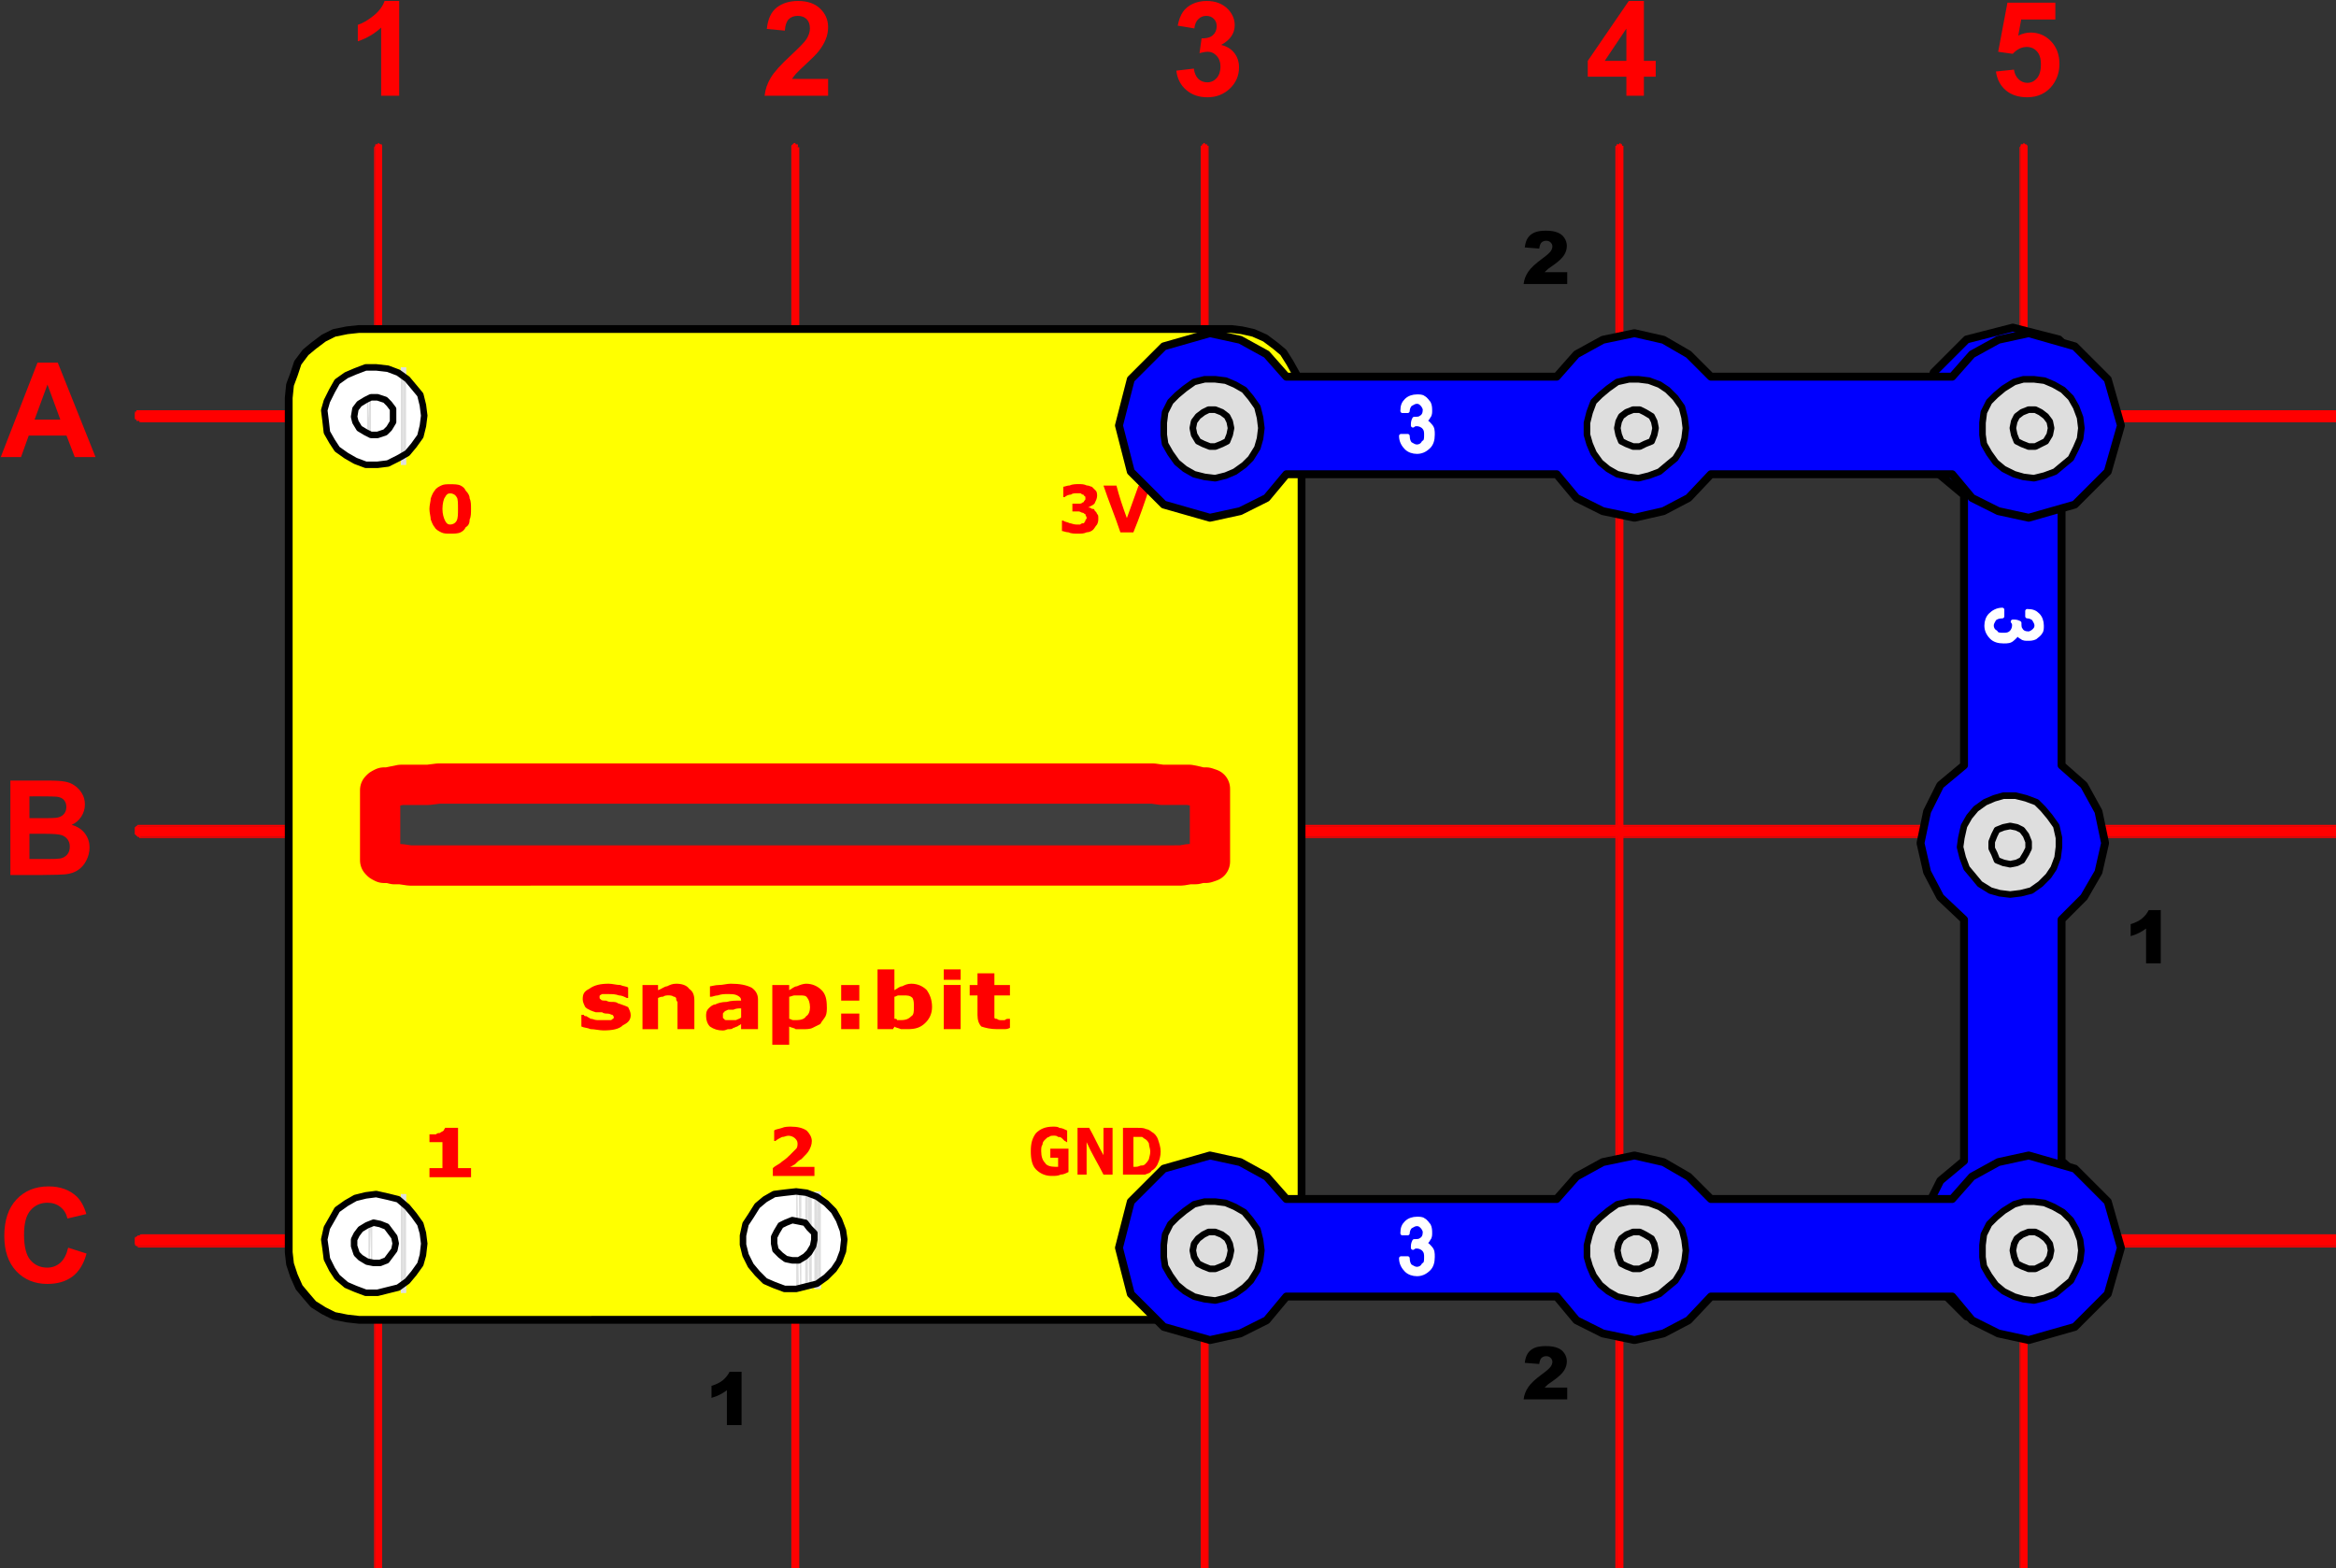 <?xml version="1.0" encoding="UTF-8" standalone="no"?>
<svg
   xmlns:dc="http://purl.org/dc/elements/1.1/"
   xmlns:cc="http://creativecommons.org/ns#"
   xmlns:rdf="http://www.w3.org/1999/02/22-rdf-syntax-ns#"
   xmlns:svg="http://www.w3.org/2000/svg"
   xmlns="http://www.w3.org/2000/svg"
   id="svg24012"
   version="1.1"
   viewBox="0 0 193.146 129.646"
   height="490"
   width="730">
  <rect x="0" y="0" width="193.146" height="129.646" fill="#333333" stroke="none"/>
  <defs
     id="defs24006">
    <clipPath
       id="clip3-1">
      <path
         id="path76-5"
         d="m 314.16,56 h 6.598 v 9 h -6.598 z m 0,0" />
    </clipPath>
    <clipPath
       id="clip4-8">
      <path
         id="path79-7"
         d="m 351,56 h 6.598 v 9 H 351 Z m 0,0" />
    </clipPath>
    <clipPath
       id="clip39">
      <path
         d="M 85.199,205 H 89 v 5 h -3.801 z m 0,0"
         id="path223" />
    </clipPath>
    <clipPath
       id="clip39-7">
      <path
         d="M 85.199,205 H 89 v 5 h -3.801 z m 0,0"
         id="path223-2" />
    </clipPath>
    <clipPath
       id="clip39-1">
      <path
         d="M 85.199,205 H 89 v 5 h -3.801 z m 0,0"
         id="path223-5" />
    </clipPath>
  </defs>
  <g
     transform="translate(0,-167.354)"
     id="layer1">
    <g
       transform="translate(2.923,5.802)"
       id="g25510">
      <g
         transform="matrix(3.428,0,0,3.428,-15.299,140.37)"
         id="g4023">
        <g
           transform="translate(1.58,1.566)"
           id="g22125">
          <path
             id="path222-5"
             d="m 5.455,14.793 h -0.034 l -0.034,-0.032 h -0.067 v -0.031 l -0.034,-0.032 v -0.127 h 0.034 v -0.032 l 0.034,-0.032 H 106.791 l 0.033,0.032 v 0.032 h 0.034 v 0.063 l 0.034,0.032 h -0.034 v 0.032 l -0.034,0.032 v 0.031 h -0.067 v 0.032 z m 0,0"
             style="fill:#ff0000;fill-opacity:1;fill-rule:evenodd;stroke:none;stroke-width:0.274" />
          <path
             id="path224-8"
             d="m 5.455,14.793 h -0.034 c 0,0 0,0 -0.034,0 v -0.032 h -0.067 v -0.031 h -0.034 c 0,0 0,-0.032 0,-0.032 v -0.127 c 0,-0.032 0,-0.032 0,-0.032 h 0.034 v 0.032 -0.032 c 0,0 0,0 0,-0.032 H 106.791 c 0,0 0,0 0.033,0 0,0.032 0.034,0.032 0.034,0.032 v 0.032 l -0.034,-0.032 h 0.034 c 0,0 0,0 0,0.032 v 0.063 -0.031 l 0.034,0.031 c 0,0 0,0.032 0,0.032 l -0.034,0.032 v -0.032 0.032 c 0,0 0,0.032 0,0.032 h -0.034 0.034 v 0.031 c 0,0 -0.034,0 -0.034,0 h -0.067 0.034 l -0.034,0.032 z M 106.757,14.761 h -0.034 0.034 c 0,-0.031 0,-0.031 0,-0.031 h 0.067 v 0.031 -0.031 l 0.034,-0.032 h -0.034 v -0.032 c 0,0 0,0 0.034,0 v -0.032 0.032 -0.032 c -0.034,0 -0.034,0 -0.034,0 v -0.063 h 0.034 -0.034 v -0.032 l -0.033,-0.032 v 0.032 H 5.353 v -0.032 0.064 c 0,0 0,0 -0.034,0 h -0.034 0.034 v 0.127 l 0.034,0.032 v 0.031 l -0.034,-0.031 h 0.067 c 0,0 0,0 0,0.031 z m 0,0"
             style="fill:#ff0000;fill-opacity:1;fill-rule:nonzero;stroke:none;stroke-width:0.274" />
          <path
             id="path226-1"
             d="M 5.455,24.794 H 5.353 l -0.068,-0.064 v -0.158 l 0.034,-0.032 H 106.824 l 0.034,0.032 v 0.063 l 0.034,0.032 h -0.034 v 0.063 l -0.034,0.032 -0.033,0.032 z m 0,0"
             style="fill:#ff0000;fill-opacity:1;fill-rule:evenodd;stroke:none;stroke-width:0.274" />
          <path
             id="path228-6"
             d="m 5.455,24.825 h -0.034 c 0,0 0,0 -0.034,0 v -0.031 h -0.033 l -0.068,-0.064 v -0.158 l 0.068,-0.064 H 106.791 c 0,0 0,0 0.033,0 v 0.032 l 0.034,0.032 v 0.063 l 0.034,0.032 c 0,0.032 0,0.032 0,0.032 h -0.034 v -0.032 0.063 l -0.034,0.032 v 0.032 c -0.033,0 -0.033,0 -0.033,0 h -0.034 0.034 l -0.034,0.031 z M 106.757,24.794 h -0.034 l 0.034,-0.032 h 0.034 l 0.033,-0.032 h 0.034 -0.034 v -0.063 c 0,0 0.034,0 0.034,0 h 0.034 l -0.034,0.032 v -0.032 c -0.034,0 -0.034,0 -0.034,-0.032 v -0.063 l 0.034,0.031 -0.034,-0.031 -0.033,-0.032 H 5.353 v 0.032 l -0.034,0.031 v -0.031 0.158 h 0.034 v 0.032 h 0.033 l 0.034,0.032 z m 0,0"
             style="fill:#ff0000;fill-opacity:1;fill-rule:nonzero;stroke:none;stroke-width:0.274" />
          <path
             id="path230-1"
             d="M 5.455,34.669 H 5.353 l -0.068,-0.064 v -0.127 l 0.034,-0.031 0.034,-0.032 h 0.067 l 0.034,-0.032 H 106.757 v 0.032 h 0.034 l 0.033,0.032 0.034,0.031 v 0.032 h 0.034 l -0.034,0.032 v 0.063 l -0.034,0.032 -0.033,0.032 z m 0,0"
             style="fill:#ff0000;fill-opacity:1;fill-rule:evenodd;stroke:none;stroke-width:0.274" />
          <path
             id="path232-5"
             d="M 5.455,34.7 H 5.353 c 0,0 0,0 0,-0.031 h -0.034 l -0.034,-0.032 c 0,0 0,0 0,-0.032 v -0.127 c 0,0 0,0 0,-0.031 h 0.034 l 0.034,-0.032 h 0.067 -0.034 l 0.034,-0.032 c 0,0 0,0 0.034,0 H 106.757 v 0.032 h 0.034 c 0,0 0,0 0.033,0 v 0.032 h 0.034 c 0,0.031 0,0.031 0,0.031 v 0.032 h 0.034 c 0,0 0,0.032 0,0.032 l -0.034,0.032 v -0.032 0.063 c 0,0.032 0,0.032 0,0.032 l -0.034,0.032 c -0.033,0.031 -0.033,0.031 -0.033,0.031 z M 106.757,34.669 h 0.034 l 0.033,-0.032 0.034,-0.032 h -0.034 v -0.063 c 0,0 0,0 0.034,0 v -0.032 l 0.034,0.032 h -0.034 c 0,0 -0.034,0 -0.034,-0.032 v -0.032 h 0.034 l -0.034,-0.031 -0.033,-0.032 v 0.032 h -0.034 c -0.034,0 -0.034,-0.032 -0.034,-0.032 v -0.032 l 0.034,0.032 H 5.421 c 0,0.032 0,0.032 0,0.032 h -0.067 v -0.032 0.032 l -0.034,0.031 v 0.127 l 0.034,0.032 v 0.032 z m 0,0"
             style="fill:#ff0000;fill-opacity:1;fill-rule:nonzero;stroke:none;stroke-width:0.274" />
          <path
             id="path234-0"
             d="M 5.455,44.701 H 5.353 l -0.034,-0.032 -0.034,-0.031 v -0.159 h 0.034 l 0.034,-0.032 h 0.033 l 0.034,-0.031 H 106.757 v 0.031 h 0.034 l 0.033,0.032 h 0.034 v 0.032 l 0.034,0.032 -0.034,0.031 v 0.064 l -0.034,0.031 -0.033,0.032 z m 0,0"
             style="fill:#ff0000;fill-opacity:1;fill-rule:evenodd;stroke:none;stroke-width:0.274" />
          <path
             id="path236-3"
             d="M 5.455,44.701 H 5.353 l -0.034,-0.032 -0.034,-0.031 v -0.159 l 0.034,-0.032 0.034,-0.031 h 0.033 c 0.034,0 0.034,-0.032 0.034,-0.032 H 106.757 c 0,0 0,0.032 0,0.032 h 0.034 -0.034 0.034 c 0,0 0,0 0.033,0 v 0.031 l 0.034,0.032 v 0.032 l 0.034,0.032 -0.034,0.063 v -0.032 0.064 l -0.034,0.031 v 0.032 c -0.033,0 -0.033,0 -0.033,0 z M 106.757,44.669 h 0.067 l 0.034,-0.031 h -0.034 v -0.064 l 0.034,-0.031 c -0.034,0 -0.034,-0.032 -0.034,-0.032 v -0.032 l 0.034,0.032 -0.034,-0.032 -0.033,-0.032 h -0.034 l -0.034,-0.031 h 0.034 H 5.421 l -0.034,0.031 h -0.033 v 0.032 l -0.034,0.032 v -0.032 0.159 l 0.034,0.031 z m 0,0"
             style="fill:#ff0000;fill-opacity:1;fill-rule:nonzero;stroke:none;stroke-width:0.274" />
          <path
             id="path238-3"
             d="M 5.455,54.417 H 5.353 l -0.034,-0.032 v -0.032 H 5.285 V 54.226 l 0.034,-0.032 v -0.031 h 0.067 l 0.034,-0.032 H 106.757 v 0.032 h 0.067 v 0.031 l 0.034,0.032 v 0.032 l 0.034,0.032 h -0.034 v 0.063 h -0.034 v 0.032 l -0.033,0.032 z m 0,0"
             style="fill:#ff0000;fill-opacity:1;fill-rule:evenodd;stroke:none;stroke-width:0.274" />
          <path
             id="path240-2"
             d="M 5.455,54.417 H 5.353 l -0.034,-0.032 v -0.032 0.032 h -0.034 c 0,0 0,-0.032 0,-0.032 V 54.226 l 0.034,-0.032 v -0.031 h 0.067 v -0.032 c 0.034,0 0.034,0 0.034,0 H 106.757 l 0.034,0.032 h -0.034 0.067 c 0,0 0.034,0 0.034,0 v 0.031 h -0.034 l 0.034,0.032 v 0.032 -0.032 l 0.034,0.032 c 0,0 0,0.032 0,0.032 l -0.034,0.031 v -0.031 0.063 c 0,0 0,0.032 0,0.032 h -0.034 l 0.034,-0.032 v 0.032 c 0,0 -0.034,0 -0.034,0 v 0.032 c -0.033,0 -0.033,0 -0.033,0 z M 106.757,54.385 h 0.067 v -0.032 h 0.034 -0.034 v -0.063 c 0,0 0,0 0.034,0 v -0.032 0.032 -0.032 c -0.034,0 -0.034,0 -0.034,0 v -0.032 h 0.034 l -0.034,-0.032 v -0.031 0.031 h -0.067 l -0.034,-0.031 h 0.034 H 5.421 l -0.034,0.031 h -0.067 l 0.034,-0.031 v 0.031 l -0.034,0.032 v 0.127 h -0.034 0.034 c 0.034,0 0.034,0 0.034,0 v 0.032 z m 0,0"
             style="fill:#ff0000;fill-opacity:1;fill-rule:nonzero;stroke:none;stroke-width:0.274" />
          <path
             id="path242-1"
             d="m 11.243,80.156 v 0.068 h -0.031 l -0.032,0.034 h -0.064 v -0.034 h -0.031 V 8.096 h 0.063 v -0.034 l 0.032,0.034 h 0.032 l 0.031,0.034 z m 0,0"
             style="fill:#ff0000;fill-opacity:1;fill-rule:evenodd;stroke:none;stroke-width:0.273" />
          <path
             id="path244-9"
             d="m 11.243,80.156 v 0.068 c 0,0 0,0.034 0,0.034 h -0.031 l 0.031,-0.034 -0.031,0.034 c 0,0 -0.032,0 -0.032,0 h -0.064 v -0.034 0.034 h -0.031 c 0,0 0,-0.034 0,-0.034 v -0.034 0.034 l -0.032,-0.034 c 0,0 0,-0.034 0,-0.034 V 8.163 l 0.032,-0.033 v -0.034 h 0.063 v -0.034 l 0.064,0.034 h -0.032 0.032 c 0,0 0,0 0.031,0 z M 11.212,8.163 v -0.033 h 0.031 -0.063 l -0.032,-0.034 0.032,-0.034 v 0.034 c 0,0 -0.032,0.034 -0.032,0.034 h -0.063 l 0.031,-0.034 v 0.034 l -0.031,0.033 V 80.156 l 0.031,0.034 v 0.034 h -0.031 0.031 c 0.032,0 0.032,0 0.032,0 v 0.034 l -0.032,-0.034 h 0.127 -0.031 z m 0,0"
             style="fill:#ff0000;fill-opacity:1;fill-rule:nonzero;stroke:none;stroke-width:0.273" />
          <path
             id="path246-8"
             d="m 21.277,80.156 -0.032,0.034 v 0.034 h -0.032 v 0.034 h -0.031 l -0.032,-0.034 h -0.032 V 8.13 l 0.032,-0.034 h 0.032 l 0.031,-0.034 v 0.034 h 0.032 v 0.034 l 0.032,0.033 z m 0,0"
             style="fill:#ff0000;fill-opacity:1;fill-rule:evenodd;stroke:none;stroke-width:0.273" />
          <path
             id="path248-3"
             d="m 21.309,80.156 c 0,0 0,0.034 -0.032,0.034 v 0.034 -0.034 0.034 c 0,0 0,0.034 -0.032,0.034 h -0.032 l 0.032,-0.034 v 0.034 c 0,0 0,0 -0.032,0 h -0.031 c 0,0 0,0 -0.032,0 v -0.034 0.034 h -0.032 c 0,0 0,-0.034 0,-0.034 V 8.13 l 0.032,-0.034 h 0.032 -0.032 l 0.032,-0.034 c 0,0 0.031,0 0.031,0 v 0.034 h 0.032 c 0.032,0 0.032,0 0.032,0 v 0.067 c 0.032,0 0.032,0 0.032,0 z m -0.032,-71.993 -0.032,-0.033 v -0.034 0.034 h -0.032 c -0.031,0 -0.031,-0.034 -0.031,-0.034 v -0.034 l 0.031,0.034 -0.031,0.034 h -0.064 0.032 V 80.224 h -0.032 0.095 v 0.034 -0.034 h 0.032 v -0.034 l 0.032,-0.034 z m 0,0"
             style="fill:#ff0000;fill-opacity:1;fill-rule:nonzero;stroke:none;stroke-width:0.273" />
          <path
             id="path250-9"
             d="m 31.151,80.156 v 0.034 h -0.032 v 0.068 h -0.063 l -0.064,-0.068 V 8.13 h 0.032 v -0.034 h 0.032 l 0.031,-0.034 v 0.034 h 0.032 v 0.034 h 0.032 z m 0,0"
             style="fill:#ff0000;fill-opacity:1;fill-rule:evenodd;stroke:none;stroke-width:0.273" />
          <path
             id="path252-0"
             d="m 31.182,80.156 v 0.034 c 0,0 0,0.034 -0.031,0.034 h -0.032 l 0.032,-0.034 v 0.034 c 0,0 0,0.034 -0.032,0.034 v -0.034 0.034 h -0.063 l -0.032,-0.034 h -0.032 c 0,-0.034 0,-0.034 0,-0.034 V 8.13 h 0.032 v -0.034 h 0.032 v -0.034 c 0.031,0 0.031,0 0.031,0 v 0.034 h 0.032 c 0.032,0 0.032,0 0.032,0 v 0.034 H 31.119 31.151 c 0.031,0 0.031,0 0.031,0 z M 31.151,8.163 v -0.033 0.033 h -0.032 c 0,0 0,-0.033 0,-0.033 v -0.034 0.034 h -0.032 c -0.031,0 -0.031,-0.034 -0.031,-0.034 v -0.034 l 0.031,0.034 -0.031,0.034 h -0.032 l 0.032,-0.034 v 0.034 c 0,0 -0.032,0.033 -0.032,0.033 h -0.032 l 0.032,-0.033 V 80.224 h 0.095 l -0.032,0.034 v -0.034 c 0,0 0,0 0.032,0 v -0.034 h 0.032 z m 0,0"
             style="fill:#ff0000;fill-opacity:1;fill-rule:nonzero;stroke:none;stroke-width:0.273" />
          <path
             id="path254-5"
             d="m 41.183,80.156 v 0.034 l -0.031,0.034 -0.032,0.034 h -0.064 v -0.034 h -0.031 V 8.096 h 0.063 v -0.034 l 0.032,0.034 h 0.032 v 0.034 h 0.031 z m 0,0"
             style="fill:#ff0000;fill-opacity:1;fill-rule:evenodd;stroke:none;stroke-width:0.273" />
          <path
             id="path256-2"
             d="m 41.183,80.156 v 0.034 c 0,0 0,0 0,0.034 h -0.031 l -0.032,0.034 h -0.064 v -0.034 0.034 h -0.031 c 0,0 0,-0.034 0,-0.034 h -0.032 c 0,-0.034 0,-0.034 0,-0.034 V 8.13 c 0,0 0,0 0.032,0 v -0.034 h 0.063 v -0.034 l 0.032,0.034 h 0.032 v 0.034 h 0.031 z M 41.152,8.163 v -0.033 l 0.031,0.033 h -0.031 c -0.032,0 -0.032,-0.033 -0.032,-0.033 v -0.034 l 0.032,0.034 h -0.032 l -0.032,-0.034 0.032,-0.034 v 0.034 c 0,0 -0.032,0.034 -0.032,0.034 h -0.063 l 0.031,-0.034 v 0.034 c 0,0 0,0.033 -0.031,0.033 V 8.13 80.19 l 0.031,0.034 h -0.031 0.031 c 0,0 0.032,0 0.032,0 v 0.034 l -0.032,-0.034 h 0.064 l 0.032,-0.034 z m 0,0"
             style="fill:#ff0000;fill-opacity:1;fill-rule:nonzero;stroke:none;stroke-width:0.273" />
          <path
             id="path258-6"
             d="m 50.931,80.156 v 0.068 h -0.031 l -0.032,0.034 h -0.064 v -0.034 h -0.031 V 8.096 h 0.063 v -0.034 l 0.032,0.034 h 0.032 l 0.031,0.034 z m 0,0"
             style="fill:#ff0000;fill-opacity:1;fill-rule:evenodd;stroke:none;stroke-width:0.273" />
          <path
             id="path260-6"
             d="m 50.931,80.156 v 0.068 c 0,0 0,0.034 0,0.034 h -0.031 v -0.034 l -0.032,0.034 h -0.064 v -0.034 0.034 h -0.031 c 0,0 0,-0.034 0,-0.034 v -0.034 0.034 l -0.032,-0.034 c 0,0 0,-0.034 0,-0.034 V 8.163 l 0.032,-0.033 v -0.034 h 0.063 v -0.034 l 0.032,0.034 h 0.032 l 0.031,0.034 z M 50.9,8.163 v -0.033 h -0.032 0.032 -0.032 c 0,0 0,0 -0.032,0 v -0.034 l 0.032,-0.034 v 0.034 c 0,0 -0.032,0.034 -0.032,0.034 h -0.063 l 0.031,-0.034 v 0.034 l -0.031,0.033 V 80.156 l 0.031,0.034 v 0.034 h -0.031 0.031 c 0,0 0.032,0 0.032,0 v 0.034 l -0.032,-0.034 h 0.064 -0.032 0.032 c 0,0 0.032,0 0.032,0 h 0.031 -0.031 z m 0,0"
             style="fill:#ff0000;fill-opacity:1;fill-rule:nonzero;stroke:none;stroke-width:0.273" />
          <path
             id="path262-4"
             d="M 5.455,64.418 H 5.319 v -0.031 H 5.285 V 64.26 l 0.034,-0.032 v -0.032 h 0.034 l 0.033,-0.031 H 106.757 l 0.034,0.031 h 0.033 v 0.032 l 0.034,0.032 0.034,0.031 -0.034,0.032 v 0.064 h -0.034 v 0.031 z m 0,0"
             style="fill:#ff0000;fill-opacity:1;fill-rule:evenodd;stroke:none;stroke-width:0.274" />
          <path
             id="path264-7"
             d="m 5.455,64.45 h -0.068 l -0.033,-0.032 h -0.034 v -0.031 h -0.034 v -0.127 c 0,-0.032 0,-0.032 0,-0.032 l 0.034,-0.032 v 0.032 -0.032 c 0,0 0,-0.031 0,-0.031 h 0.034 v 0.031 l 0.033,-0.031 H 106.757 c 0.034,0 0.034,0 0.034,0 l 0.033,0.031 -0.033,-0.031 h 0.033 c 0,0 0.034,0.031 0.034,0.031 v 0.032 l -0.034,-0.032 0.034,0.032 c 0,0 0,0 0,0.032 l 0.034,0.031 c 0,0 0,0 0,0.032 h -0.034 v 0.064 h -0.034 0.034 v 0.031 c 0,0 -0.034,0 -0.034,0 h -0.033 0.033 l -0.033,0.032 c 0,0 0,0 -0.034,0 z m 101.302,-0.032 0.034,-0.031 h 0.033 v 0.031 -0.031 c 0,-0.032 0,-0.032 0,-0.032 h 0.034 l -0.034,0.032 v -0.064 c 0,0 0,0 0.034,0 v -0.032 0.032 -0.032 c -0.034,0 -0.034,0 -0.034,-0.031 h 0.034 l -0.034,-0.032 v -0.032 h -0.033 l -0.034,-0.031 v 0.031 H 5.387 v -0.031 l -0.033,0.031 h -0.034 0.034 v 0.032 l -0.034,0.032 v 0.127 l -0.034,-0.032 h 0.034 c 0.034,0 0.034,0 0.034,0.032 v 0.031 l -0.034,-0.031 h 0.034 l 0.033,0.031 z m 0,0"
             style="fill:#ff0000;fill-opacity:1;fill-rule:nonzero;stroke:none;stroke-width:0.274" />
          <path
             id="path266-3"
             d="m 5.455,74.324 h -0.068 l -0.033,-0.032 h -0.034 v -0.031 l -0.034,-0.032 v -0.127 h 0.034 v -0.032 H 106.824 v 0.032 h 0.034 v 0.063 l 0.034,0.032 -0.069,0.064 v 0.031 h -0.033 l -0.034,0.032 z m 0,0"
             style="fill:#ff0000;fill-opacity:1;fill-rule:evenodd;stroke:none;stroke-width:0.274" />
          <path
             id="path268-6"
             d="m 5.455,74.324 h -0.068 l -0.033,-0.032 v 0.032 h -0.034 c 0,0 0,-0.032 0,-0.032 v -0.031 0.031 l -0.034,-0.031 c 0,0 0,0 0,-0.032 v -0.127 h 0.034 v -0.032 h 0.034 l 0.033,-0.032 H 106.757 c 0.034,0 0.034,0 0.034,0 l 0.033,0.032 h -0.033 0.033 c 0,0 0.034,0 0.034,0 v 0.032 h -0.034 0.034 v 0.063 h 0.034 c 0,0.032 0,0.032 0,0.032 l -0.034,0.032 c 0,0.032 0,0.032 0,0.032 l -0.034,0.031 0.034,-0.031 v 0.031 c 0,0 -0.034,0.032 -0.034,0.032 h -0.033 l 0.033,-0.032 -0.033,0.032 c 0,0 0,0 -0.034,0 z M 106.757,74.292 v 0.032 l 0.034,-0.032 h 0.033 v -0.031 l 0.034,-0.032 h -0.034 c 0,-0.032 0,-0.032 0.034,-0.032 v -0.032 0.032 -0.032 c -0.034,0 -0.034,0 -0.034,0 v -0.063 l 0.034,0.032 h -0.034 c 0,0 0,0 0,-0.032 v -0.032 0.032 h -0.033 l -0.034,-0.032 H 5.387 l -0.033,0.032 h -0.034 l 0.034,-0.032 v 0.032 c 0,0.032 0,0.032 -0.034,0.032 h -0.034 l 0.034,-0.032 v 0.127 l 0.034,0.032 v 0.031 h -0.034 0.034 l 0.033,0.032 v -0.032 z m 0,0"
             style="fill:#ff0000;fill-opacity:1;fill-rule:nonzero;stroke:none;stroke-width:0.274" />
          <path
             id="path270-0"
             d="m 61.091,80.156 -0.032,0.034 v 0.068 h -0.063 l -0.032,-0.034 h -0.032 V 8.13 l 0.032,-0.034 h 0.032 l 0.031,-0.034 v 0.034 h 0.032 v 0.034 l 0.032,0.033 z m 0,0"
             style="fill:#ff0000;fill-opacity:1;fill-rule:evenodd;stroke:none;stroke-width:0.273" />
          <path
             id="path272-4"
             d="m 61.122,80.156 c 0,0 0,0.034 0,0.034 l -0.031,0.034 v -0.034 0.034 c 0,0 0,0.034 -0.032,0.034 v -0.034 0.034 h -0.063 l -0.064,-0.034 0.032,0.034 h -0.032 c 0,0 -0.032,-0.034 -0.032,-0.034 V 8.13 l 0.032,-0.034 c 0,0 0.032,0 0.032,0 h 0.032 v -0.034 c 0.031,0 0.031,0 0.031,0 v 0.034 h 0.032 c 0.032,0 0.032,0 0.032,0 v 0.034 l 0.031,0.033 z m -0.031,-71.993 -0.032,-0.033 v -0.034 0.034 h -0.032 c -0.031,0 -0.031,-0.034 -0.031,-0.034 v -0.034 l 0.031,0.034 -0.031,0.034 h -0.064 V 80.224 h 0.127 l -0.032,0.034 v -0.034 c 0,0 0,0 0.032,0 v -0.034 l 0.032,-0.034 z m 0,0"
             style="fill:#ff0000;fill-opacity:1;fill-rule:nonzero;stroke:none;stroke-width:0.273" />
          <path
             id="path274-9"
             d="m 70.966,80.156 v 0.068 h -0.032 v 0.034 h -0.064 l -0.031,-0.034 -0.032,-0.034 V 8.13 h 0.032 v -0.034 h 0.031 l 0.032,-0.034 v 0.034 h 0.064 z m 0,0"
             style="fill:#ff0000;fill-opacity:1;fill-rule:evenodd;stroke:none;stroke-width:0.273" />
          <path
             id="path276-5"
             d="m 70.997,80.156 v 0.034 c 0,0 0,0.034 -0.031,0.034 v -0.034 0.034 c 0,0 0,0.034 0,0.034 h -0.032 v -0.034 0.034 h -0.064 l -0.031,-0.034 h -0.032 c 0,0 -0.032,-0.034 -0.032,-0.034 V 8.13 c 0,0 0.032,0 0.032,0 h 0.032 v -0.034 h 0.031 v -0.034 c 0.032,0 0.032,0 0.032,0 v 0.034 h 0.064 v 0.034 c 0.031,0 0.031,0 0.031,0 z M 70.966,8.163 v -0.033 0.033 c -0.032,0 -0.032,-0.033 -0.032,-0.033 v -0.034 l 0.032,0.034 h -0.064 c 0,0 -0.032,-0.034 -0.032,-0.034 v -0.034 l 0.032,0.034 -0.032,0.034 h -0.031 l 0.031,-0.034 v 0.034 c 0,0 -0.031,0.033 -0.031,0.033 h -0.032 V 8.13 80.19 l 0.032,0.034 c 0,0 0.031,0 0.031,0 h 0.064 l -0.032,0.034 v -0.034 c 0,0 0,0 0.032,0 h 0.032 -0.032 v -0.034 c 0,0 0,0 0.032,0 z m 0,0"
             style="fill:#ff0000;fill-opacity:1;fill-rule:nonzero;stroke:none;stroke-width:0.273" />
          <path
             id="path278-3"
             d="m 80.998,80.156 v 0.034 l -0.032,0.034 -0.031,0.034 h -0.064 v -0.034 H 80.84 V 8.096 h 0.063 v -0.034 l 0.032,0.034 h 0.031 v 0.034 h 0.032 z m 0,0"
             style="fill:#ff0000;fill-opacity:1;fill-rule:evenodd;stroke:none;stroke-width:0.273" />
          <path
             id="path280-8"
             d="m 80.998,80.156 v 0.034 c 0,0 0,0 0,0.034 h -0.032 l -0.031,0.034 h -0.064 v -0.034 0.034 h -0.031 c 0,0 0,-0.034 0,-0.034 v -0.034 0.034 c -0.032,0 -0.032,-0.034 -0.032,-0.034 V 8.13 c 0,0 0,0 0.032,0 v -0.034 h 0.063 v -0.034 c 0,0 0,0 0.032,0 v 0.034 h 0.031 v 0.034 h 0.032 z M 80.966,8.163 v -0.033 l 0.032,0.033 h -0.032 c 0,0 -0.031,-0.033 -0.031,-0.033 v -0.034 l 0.031,0.034 h -0.031 l -0.032,-0.034 0.032,-0.034 v 0.034 c 0,0 -0.032,0.034 -0.032,0.034 h -0.063 l 0.031,-0.034 v 0.034 c 0,0 0,0.033 -0.031,0.033 V 8.13 80.19 c 0.031,0 0.031,0 0.031,0 v 0.034 h -0.031 0.031 c 0.032,0 0.032,0 0.032,0 v 0.034 l -0.032,-0.034 h 0.064 l 0.031,-0.034 z m 0,0"
             style="fill:#ff0000;fill-opacity:1;fill-rule:nonzero;stroke:none;stroke-width:0.273" />
          <path
             id="path282-1"
             d="m 90.745,80.156 v 0.068 h -0.032 l -0.031,0.034 h -0.064 v -0.034 h -0.031 V 8.096 h 0.063 v -0.034 l 0.032,0.034 h 0.031 l 0.032,0.034 z m 0,0"
             style="fill:#ff0000;fill-opacity:1;fill-rule:evenodd;stroke:none;stroke-width:0.273" />
          <path
             id="path284-0"
             d="m 90.745,80.156 v 0.068 c 0,0 0,0.034 0,0.034 h -0.032 v -0.034 l -0.031,0.034 h -0.064 v -0.034 0.034 h -0.031 c 0,0 0,-0.034 0,-0.034 v -0.034 0.034 l -0.032,-0.034 c 0,0 0,-0.034 0,-0.034 V 8.163 l 0.032,-0.033 v -0.034 h 0.063 v -0.034 l 0.032,0.034 h 0.031 l 0.032,0.034 z M 90.713,8.163 v -0.033 h -0.031 0.031 -0.031 l -0.032,-0.034 0.032,-0.034 v 0.034 c 0,0 -0.032,0.034 -0.032,0.034 h -0.063 l 0.031,-0.034 v 0.034 l -0.031,0.033 V 80.156 l 0.031,0.034 v 0.034 h -0.031 0.031 c 0.032,0 0.032,0 0.032,0 v 0.034 l -0.032,-0.034 h 0.064 c 0.031,0 0.031,0 0.031,0 h 0.032 -0.032 z m 0,0"
             style="fill:#ff0000;fill-opacity:1;fill-rule:nonzero;stroke:none;stroke-width:0.273" />
          <path
             id="path286-7"
             d="m 100.493,80.156 v 0.068 h -0.032 v 0.034 h -0.063 l -0.032,-0.034 h -0.031 V 8.13 l 0.031,-0.034 h 0.032 l 0.032,-0.034 v 0.034 h 0.063 z m 0,0"
             style="fill:#ff0000;fill-opacity:1;fill-rule:evenodd;stroke:none;stroke-width:0.273" />
          <path
             id="path288-2"
             d="m 100.525,80.156 c 0,0 0,0.034 0,0.034 l -0.032,0.034 v -0.034 0.034 c 0,0 0,0.034 0,0.034 h -0.032 v -0.034 0.034 h -0.063 l -0.032,-0.034 v 0.034 h -0.031 c 0,0 -0.032,-0.034 -0.032,-0.034 V 8.13 c 0,0 0.032,0 0.032,0 v -0.034 c 0.031,0 0.031,0 0.031,0 h 0.032 l 0.032,-0.034 v 0.034 h 0.063 v 0.034 l 0.032,0.033 z m -0.032,-71.993 -0.032,-0.033 v -0.034 l 0.032,0.034 h -0.063 c 0,0 -0.032,-0.034 -0.032,-0.034 v -0.034 l 0.032,0.034 -0.032,0.034 h -0.063 V 80.224 h 0.126 l -0.031,0.034 v -0.034 c 0,0 0,0 0.031,0 h 0.032 -0.032 v -0.034 l 0.032,-0.034 z m 0,0"
             style="fill:#ff0000;fill-opacity:1;fill-rule:nonzero;stroke:none;stroke-width:0.273" />
          <g
             transform="matrix(0.265,0,0,0.265,-6.187,-9.327)"
             id="g292-8"
             style="fill:#ff0000;fill-opacity:1">
            <g
               transform="translate(31.078,132.24)"
               id="use290-8">
              <path
                 style="stroke:none"
                 d="m 0.875,-8.594 h 3.438 c 0.676,0 1.18,0.031 1.516,0.094 0.332,0.055 0.629,0.172 0.891,0.359 0.27,0.18 0.492,0.418 0.672,0.719 0.176,0.293 0.266,0.625 0.266,1 0,0.398 -0.109,0.766 -0.328,1.109 -0.219,0.336 -0.512,0.586 -0.875,0.75 0.52,0.148 0.922,0.406 1.203,0.781 0.281,0.367 0.422,0.797 0.422,1.297 0,0.387 -0.094,0.766 -0.281,1.141 C 7.617,-0.977 7.375,-0.688 7.062,-0.469 6.75,-0.25 6.359,-0.113 5.891,-0.062 5.609,-0.031 4.91,-0.008 3.797,0 H 0.875 Z m 1.734,1.438 v 1.984 H 3.75 c 0.676,0 1.098,-0.008 1.266,-0.031 C 5.305,-5.234 5.535,-5.332 5.703,-5.5 5.879,-5.676 5.969,-5.906 5.969,-6.188 5.969,-6.445 5.895,-6.66 5.75,-6.828 5.602,-6.992 5.383,-7.094 5.094,-7.125 4.914,-7.145 4.422,-7.156 3.609,-7.156 Z m 0,3.406 v 2.297 H 4.219 c 0.625,0 1.02,-0.016 1.188,-0.047 0.258,-0.051 0.469,-0.164 0.625,-0.344 0.164,-0.176 0.25,-0.422 0.25,-0.734 0,-0.25 -0.062,-0.461 -0.188,-0.641 C 5.969,-3.406 5.785,-3.539 5.547,-3.625 5.316,-3.707 4.805,-3.75 4.016,-3.75 Z m 0,0"
                 id="path14245" />
            </g>
          </g>
          <g
             transform="matrix(0.265,0,0,0.265,-6.187,-9.327)"
             id="g296-8"
             style="fill:#ff0000;fill-opacity:1">
            <g
               transform="translate(30.838,169.318)"
               id="use294-9">
              <path
                 style="stroke:none"
                 d="M 6.375,-3.156 8.047,-2.625 c -0.25,0.938 -0.68,1.637 -1.281,2.094 -0.605,0.449 -1.367,0.672 -2.281,0.672 -1.148,0 -2.09,-0.383 -2.828,-1.156 C 0.926,-1.797 0.562,-2.863 0.562,-4.219 c 0,-1.426 0.367,-2.535 1.109,-3.328 0.738,-0.789 1.711,-1.188 2.922,-1.188 1.051,0 1.906,0.309 2.562,0.922 0.383,0.375 0.676,0.906 0.875,1.594 L 6.312,-5.812 C 6.207,-6.258 5.992,-6.609 5.672,-6.859 5.348,-7.117 4.957,-7.25 4.5,-7.25 c -0.637,0 -1.152,0.23 -1.547,0.688 -0.398,0.449 -0.594,1.188 -0.594,2.219 0,1.086 0.191,1.855 0.578,2.312 0.395,0.461 0.906,0.688 1.531,0.688 0.457,0 0.852,-0.145 1.188,-0.438 0.332,-0.289 0.57,-0.75 0.719,-1.375 z m 0,0"
                 id="path14241" />
            </g>
          </g>
          <g
             transform="matrix(0.265,0,0,0.265,-6.187,-9.327)"
             id="g306-1"
             style="fill:#ff0000;fill-opacity:1">
            <g
               transform="translate(30.838,207.96)"
               id="use304-3">
              <path
                 style="stroke:none"
                 d="m 0.875,-8.594 h 3.156 c 0.719,0 1.266,0.059 1.641,0.172 0.5,0.148 0.926,0.414 1.281,0.797 0.363,0.375 0.641,0.84 0.828,1.391 0.188,0.543 0.281,1.215 0.281,2.016 0,0.711 -0.086,1.32 -0.25,1.828 -0.219,0.625 -0.527,1.133 -0.922,1.516 -0.305,0.305 -0.711,0.531 -1.219,0.688 C 5.285,-0.062 4.77,0 4.125,0 h -3.25 z m 1.734,1.453 v 5.688 h 1.281 c 0.488,0 0.844,-0.023 1.062,-0.078 0.281,-0.07 0.508,-0.191 0.688,-0.359 0.188,-0.164 0.336,-0.441 0.453,-0.828 0.125,-0.383 0.188,-0.91 0.188,-1.578 0,-0.656 -0.062,-1.16 -0.188,-1.516 C 5.977,-6.176 5.816,-6.457 5.609,-6.656 5.398,-6.852 5.133,-6.988 4.812,-7.062 4.562,-7.113 4.082,-7.141 3.375,-7.141 Z m 0,0"
                 id="path14237" />
            </g>
          </g>
          <g
             transform="matrix(0.265,0,0,0.265,-6.187,-9.327)"
             id="g316-3"
             style="fill:#ff0000;fill-opacity:1">
            <g
               transform="translate(31.078,243.96)"
               id="use314-4">
              <path
                 style="stroke:none"
                 d="M 0.875,0 V -8.594 H 7.25 v 1.453 H 2.609 v 1.906 h 4.312 v 1.453 h -4.312 v 2.328 H 7.406 V 0 Z m 0,0"
                 id="path14305" />
            </g>
          </g>
          <g
             transform="matrix(0.265,0,0,0.265,-6.187,-9.327)"
             id="g320-4"
             style="fill:#ff0000;fill-opacity:1">
            <g
               transform="translate(31.318,281.882)"
               id="use318-1">
              <path
                 style="stroke:none"
                 d="M 0.891,0 V -8.594 H 6.781 v 1.453 H 2.625 v 2.031 H 6.203 V -3.656 H 2.625 V 0 Z m 0,0"
                 id="path14297" />
            </g>
          </g>
          <g
             transform="matrix(0.265,0,0,0.265,-3.107,-10.25)"
             id="g324-9"
             style="fill:#ff0000;fill-opacity:1">
            <g
               transform="translate(88.681,64.799)"
               id="use322-4">
              <path
                 style="stroke:none"
                 d="M 6.078,-1.531 V 0 h -5.781 c 0.062,-0.582 0.25,-1.129 0.562,-1.641 0.312,-0.52 0.93,-1.207 1.859,-2.062 0.738,-0.688 1.191,-1.156 1.359,-1.406 0.227,-0.344 0.344,-0.68 0.344,-1.016 0,-0.363 -0.102,-0.645 -0.297,-0.844 -0.199,-0.195 -0.469,-0.297 -0.812,-0.297 -0.344,0 -0.621,0.105 -0.828,0.312 -0.199,0.211 -0.312,0.555 -0.344,1.031 L 0.5,-6.078 C 0.594,-6.984 0.895,-7.633 1.406,-8.031 1.926,-8.426 2.57,-8.625 3.344,-8.625 c 0.852,0 1.52,0.23 2,0.688 0.488,0.461 0.734,1.027 0.734,1.703 0,0.387 -0.074,0.758 -0.219,1.109 -0.137,0.344 -0.355,0.711 -0.656,1.094 -0.199,0.25 -0.559,0.617 -1.078,1.094 -0.523,0.48 -0.852,0.797 -0.984,0.953 -0.137,0.156 -0.25,0.309 -0.344,0.453 z m 0,0"
                 id="path14257" />
            </g>
          </g>
          <g
             transform="matrix(0.265,0,0,0.265,-3.107,-10.25)"
             id="g328-3"
             style="fill:#ff0000;fill-opacity:1">
            <g
               transform="translate(126.001,64.799)"
               id="use326-4">
              <path
                 style="stroke:none"
                 d="m 0.453,-2.281 1.594,-0.188 c 0.051,0.406 0.188,0.719 0.406,0.938 0.227,0.211 0.5,0.312 0.812,0.312 0.344,0 0.629,-0.129 0.859,-0.391 C 4.352,-1.867 4.469,-2.219 4.469,-2.656 4.469,-3.062 4.352,-3.383 4.125,-3.625 3.906,-3.875 3.641,-4 3.328,-4 3.109,-4 2.852,-3.957 2.562,-3.875 L 2.75,-5.219 C 3.195,-5.207 3.535,-5.301 3.766,-5.5 4.004,-5.707 4.125,-5.984 4.125,-6.328 4.125,-6.609 4.035,-6.832 3.859,-7 3.691,-7.176 3.461,-7.266 3.172,-7.266 c -0.281,0 -0.523,0.102 -0.719,0.297 C 2.254,-6.781 2.133,-6.5 2.094,-6.125 L 0.578,-6.375 C 0.68,-6.895 0.836,-7.312 1.047,-7.625 1.266,-7.938 1.562,-8.18 1.938,-8.359 2.32,-8.535 2.75,-8.625 3.219,-8.625 c 0.812,0 1.461,0.258 1.953,0.766 0.395,0.43 0.594,0.906 0.594,1.438 0,0.75 -0.414,1.352 -1.234,1.797 0.5,0.117 0.895,0.355 1.188,0.719 0.289,0.367 0.438,0.809 0.438,1.328 0,0.75 -0.277,1.391 -0.828,1.922 C 4.773,-0.125 4.094,0.141 3.281,0.141 2.5,0.141 1.852,-0.082 1.344,-0.531 0.832,-0.977 0.535,-1.562 0.453,-2.281 Z m 0,0"
                 id="path14249" />
            </g>
          </g>
          <g
             transform="matrix(0.265,0,0,0.265,-3.107,-10.25)"
             id="g332-8"
             style="fill:#ff0000;fill-opacity:1">
            <g
               transform="translate(163.681,64.799)"
               id="use330-9">
              <path
                 style="stroke:none"
                 d="M 3.734,0 V -1.734 H 0.219 v -1.438 L 3.953,-8.625 h 1.375 v 5.453 H 6.406 v 1.438 H 5.328 V 0 Z m 0,-3.172 v -2.938 l -1.969,2.938 z m 0,0"
                 id="path14273" />
            </g>
          </g>
          <g
             transform="matrix(0.265,0,0,0.265,-3.107,-10.25)"
             id="g336-2"
             style="fill:#ff0000;fill-opacity:1">
            <g
               transform="translate(200.521,64.799)"
               id="use334-2">
              <path
                 style="stroke:none"
                 d="M 0.531,-2.203 2.172,-2.375 c 0.051,0.367 0.191,0.656 0.422,0.875 0.227,0.219 0.492,0.328 0.797,0.328 0.344,0 0.633,-0.141 0.875,-0.422 C 4.504,-1.875 4.625,-2.297 4.625,-2.859 4.625,-3.379 4.504,-3.77 4.266,-4.031 4.023,-4.301 3.719,-4.438 3.344,-4.438 c -0.48,0 -0.906,0.211 -1.281,0.625 L 0.734,-4 1.578,-8.469 H 5.938 V -6.938 H 2.828 L 2.562,-5.469 c 0.375,-0.188 0.75,-0.281 1.125,-0.281 0.727,0 1.348,0.266 1.859,0.797 0.508,0.531 0.766,1.219 0.766,2.062 0,0.711 -0.203,1.344 -0.609,1.906 -0.562,0.75 -1.34,1.125 -2.328,1.125 -0.793,0 -1.438,-0.207 -1.938,-0.625 -0.5,-0.426 -0.805,-1 -0.906,-1.719 z m 0,0"
                 id="path14253" />
            </g>
          </g>
          <g
             transform="matrix(0.265,0,0,0.265,-3.107,-10.25)"
             id="g340-9"
             style="fill:#ff0000;fill-opacity:1">
            <g
               transform="translate(239.161,64.799)"
               id="use338-7">
              <path
                 style="stroke:none"
                 d="M 6.094,-6.484 4.5,-6.312 C 4.457,-6.633 4.352,-6.875 4.188,-7.031 4.02,-7.188 3.805,-7.266 3.547,-7.266 c -0.344,0 -0.637,0.156 -0.875,0.469 -0.242,0.312 -0.391,0.961 -0.453,1.938 0.406,-0.477 0.914,-0.719 1.531,-0.719 0.688,0 1.273,0.262 1.766,0.781 0.488,0.523 0.734,1.199 0.734,2.031 0,0.875 -0.262,1.578 -0.781,2.109 -0.512,0.531 -1.172,0.797 -1.984,0.797 -0.867,0 -1.578,-0.332 -2.141,-1 -0.555,-0.676 -0.828,-1.781 -0.828,-3.312 0,-1.582 0.285,-2.719 0.859,-3.406 C 1.957,-8.273 2.719,-8.625 3.656,-8.625 c 0.645,0 1.18,0.184 1.609,0.547 0.426,0.367 0.703,0.898 0.828,1.594 z m -3.734,3.594 c 0,0.531 0.117,0.945 0.359,1.234 0.25,0.293 0.531,0.438 0.844,0.438 0.312,0 0.566,-0.117 0.766,-0.359 0.207,-0.238 0.312,-0.629 0.312,-1.172 0,-0.562 -0.109,-0.969 -0.328,-1.219 -0.219,-0.258 -0.496,-0.391 -0.828,-0.391 -0.312,0 -0.578,0.125 -0.797,0.375 -0.219,0.242 -0.328,0.605 -0.328,1.094 z m 0,0"
                 id="path14281" />
            </g>
          </g>
          <g
             transform="matrix(0.265,0,0,0.265,-6.187,-9.327)"
             id="g344-1"
             style="fill:#ff0000;fill-opacity:1">
            <g
               transform="translate(31.078,94.201)"
               id="use342-9">
              <path
                 style="stroke:none"
                 d="M 8.625,0 H 6.734 l -0.75,-1.953 h -3.438 L 1.844,0 H 0 L 3.344,-8.594 H 5.188 Z M 5.422,-3.406 4.25,-6.594 3.078,-3.406 Z m 0,0"
                 id="path14277" />
            </g>
          </g>
          <g
             transform="matrix(0.265,0,0,0.265,-6.187,-9.327)"
             id="g348-2"
             style="fill:#ff0000;fill-opacity:1">
            <g
               transform="translate(30.48,320.278)"
               id="use346-2">
              <path
                 style="stroke:none"
                 d="M 4.875,-3.156 V -4.609 H 8.609 V -1.188 C 8.242,-0.832 7.719,-0.52 7.031,-0.25 6.344,0.008 5.645,0.141 4.938,0.141 c -0.898,0 -1.684,-0.188 -2.359,-0.562 -0.668,-0.375 -1.168,-0.91 -1.5,-1.609 -0.336,-0.707 -0.5,-1.473 -0.5,-2.297 0,-0.895 0.188,-1.688 0.562,-2.375 0.375,-0.695 0.922,-1.234 1.641,-1.609 0.551,-0.281 1.238,-0.422 2.062,-0.422 1.062,0 1.891,0.227 2.484,0.672 C 7.93,-7.613 8.32,-7 8.5,-6.219 L 6.781,-5.891 C 6.656,-6.305 6.426,-6.633 6.094,-6.875 c -0.336,-0.25 -0.75,-0.375 -1.25,-0.375 -0.762,0 -1.367,0.242 -1.812,0.719 -0.449,0.48 -0.672,1.195 -0.672,2.141 0,1.023 0.223,1.789 0.672,2.297 0.457,0.5 1.055,0.75 1.797,0.75 0.363,0 0.727,-0.066 1.094,-0.203 0.363,-0.145 0.676,-0.316 0.938,-0.516 v -1.094 z m 0,0"
                 id="path14293" />
            </g>
          </g>
          <g
             transform="matrix(0.265,0,0,0.265,-3.107,-10.25)"
             id="g352-6"
             style="fill:#ff0000;fill-opacity:1">
            <g
               transform="translate(51,64.799)"
               id="use350-5">
              <path
                 style="stroke:none"
                 d="M 4.719,0 H 3.078 v -6.203 c -0.605,0.562 -1.312,0.98 -2.125,1.25 v -1.5 C 1.379,-6.586 1.844,-6.852 2.344,-7.25 2.852,-7.645 3.203,-8.102 3.391,-8.625 H 4.719 Z m 0,0"
                 id="path14261" />
            </g>
          </g>
          <g
             transform="matrix(0.265,0,0,0.265,-3.107,-10.25)"
             id="g356-1"
             style="fill:#ff0000;fill-opacity:1">
            <g
               transform="translate(276.479,64.799)"
               id="use354-7">
              <path
                 style="stroke:none"
                 d="m 0.516,-6.938 v -1.531 h 5.625 v 1.188 C 5.672,-6.82 5.195,-6.164 4.719,-5.312 4.238,-4.457 3.875,-3.547 3.625,-2.578 3.375,-1.617 3.25,-0.758 3.25,0 H 1.672 C 1.691,-1.188 1.93,-2.395 2.391,-3.625 2.859,-4.863 3.477,-5.969 4.25,-6.938 Z m 0,0"
                 id="path14269" />
            </g>
          </g>
          <g
             transform="matrix(0.265,0,0,0.265,-3.107,-10.25)"
             style="clip-rule:nonzero"
             id="g362-7"
             clip-path="url(#clip3-1)">
            <g
               id="g360-0"
               style="fill:#ff0000;fill-opacity:1">
              <g
                 transform="translate(314.161,64.799)"
                 id="use358-2">
                <path
                   style="stroke:none"
                   d="M 1.922,-4.641 C 1.492,-4.816 1.18,-5.062 0.984,-5.375 0.797,-5.688 0.703,-6.031 0.703,-6.406 0.703,-7.051 0.926,-7.582 1.375,-8 c 0.445,-0.414 1.082,-0.625 1.906,-0.625 0.812,0 1.441,0.211 1.891,0.625 0.457,0.418 0.688,0.949 0.688,1.594 0,0.398 -0.105,0.75 -0.312,1.062 -0.211,0.312 -0.5,0.547 -0.875,0.703 0.477,0.199 0.844,0.48 1.094,0.844 0.25,0.367 0.375,0.789 0.375,1.266 0,0.793 -0.258,1.438 -0.766,1.938 -0.5,0.5 -1.172,0.75 -2.016,0.75 -0.781,0 -1.434,-0.207 -1.953,-0.625 -0.617,-0.477 -0.922,-1.141 -0.922,-1.984 0,-0.469 0.113,-0.895 0.344,-1.281 0.227,-0.383 0.594,-0.688 1.094,-0.906 z m 0.344,-1.656 c 0,0.336 0.086,0.594 0.266,0.781 0.188,0.18 0.438,0.266 0.75,0.266 0.312,0 0.562,-0.094 0.75,-0.281 0.188,-0.188 0.281,-0.441 0.281,-0.766 0,-0.312 -0.094,-0.555 -0.281,-0.734 -0.188,-0.188 -0.434,-0.281 -0.734,-0.281 -0.312,0 -0.562,0.094 -0.75,0.281 -0.188,0.188 -0.281,0.434 -0.281,0.734 z m -0.156,3.688 c 0,0.449 0.113,0.805 0.344,1.062 0.238,0.25 0.531,0.375 0.875,0.375 0.344,0 0.625,-0.117 0.844,-0.359 C 4.391,-1.781 4.5,-2.133 4.5,-2.594 4.5,-3 4.383,-3.32 4.156,-3.562 c -0.219,-0.25 -0.5,-0.375 -0.844,-0.375 -0.406,0 -0.711,0.141 -0.906,0.422 -0.199,0.281 -0.297,0.586 -0.297,0.906 z m 0,0"
                   id="path14285" />
              </g>
            </g>
          </g>
          <g
             transform="matrix(0.265,0,0,0.265,-3.107,-10.25)"
             style="clip-rule:nonzero"
             id="g368-6"
             clip-path="url(#clip4-8)">
            <g
               id="g366-8"
               style="fill:#ff0000;fill-opacity:1">
              <g
                 transform="translate(350.999,64.799)"
                 id="use364-2">
                <path
                   style="stroke:none"
                   d="m 0.547,-1.984 1.594,-0.172 c 0.039,0.324 0.141,0.562 0.297,0.719 0.164,0.156 0.383,0.234 0.656,0.234 0.344,0 0.629,-0.156 0.859,-0.469 0.238,-0.312 0.395,-0.961 0.469,-1.953 -0.418,0.48 -0.938,0.719 -1.562,0.719 -0.668,0 -1.25,-0.258 -1.75,-0.781 C 0.617,-4.207 0.375,-4.883 0.375,-5.719 c 0,-0.875 0.258,-1.578 0.781,-2.109 C 1.676,-8.359 2.336,-8.625 3.141,-8.625 c 0.863,0 1.578,0.34 2.141,1.016 0.562,0.668 0.844,1.773 0.844,3.312 0,1.574 -0.293,2.711 -0.875,3.406 C 4.664,-0.191 3.906,0.156 2.969,0.156 2.301,0.156 1.758,-0.02 1.344,-0.375 0.926,-0.738 0.66,-1.273 0.547,-1.984 Z m 3.719,-3.594 c 0,-0.531 -0.121,-0.941 -0.359,-1.234 -0.242,-0.301 -0.523,-0.453 -0.844,-0.453 -0.305,0 -0.559,0.121 -0.766,0.359 C 2.098,-6.664 2,-6.27 2,-5.719 2,-5.164 2.109,-4.758 2.328,-4.5 c 0.219,0.262 0.488,0.391 0.812,0.391 0.32,0 0.586,-0.125 0.797,-0.375 0.219,-0.25 0.328,-0.613 0.328,-1.094 z m 0,0"
                   id="path14289" />
              </g>
            </g>
          </g>
          <g
             transform="matrix(0.265,0,0,0.265,-3.307,-10.25)"
             id="g372-5"
             style="fill:#ff0000;fill-opacity:1">
            <g
               transform="translate(385.799,64.799)"
               id="use370-1">
              <path
                 style="stroke:none"
                 d="M 4.719,0 H 3.078 v -6.203 c -0.605,0.562 -1.312,0.98 -2.125,1.25 v -1.5 C 1.379,-6.586 1.844,-6.852 2.344,-7.25 2.852,-7.645 3.203,-8.102 3.391,-8.625 H 4.719 Z m 0,0"
                 id="path14265" />
            </g>
          </g>
          <g
             transform="matrix(0.265,0,0,0.265,-3.307,-10.25)"
             id="g376-5"
             style="fill:#ff0000;fill-opacity:1">
            <g
               transform="translate(392.519,64.799)"
               id="use374-0">
              <path
                 style="stroke:none"
                 d="m 3.297,-8.625 c 0.832,0 1.484,0.297 1.953,0.891 0.551,0.699 0.828,1.867 0.828,3.5 0,1.625 -0.281,2.793 -0.844,3.5 -0.461,0.586 -1.105,0.875 -1.938,0.875 -0.836,0 -1.512,-0.316 -2.031,-0.953 C 0.754,-1.457 0.5,-2.602 0.5,-4.25 c 0,-1.625 0.281,-2.789 0.844,-3.5 0.469,-0.582 1.117,-0.875 1.953,-0.875 z m 0,1.359 c -0.199,0 -0.375,0.07 -0.531,0.203 -0.156,0.125 -0.281,0.352 -0.375,0.672 -0.105,0.43 -0.156,1.148 -0.156,2.156 0,1.012 0.047,1.703 0.141,2.078 0.102,0.375 0.234,0.625 0.391,0.75 0.156,0.125 0.332,0.188 0.531,0.188 0.195,0 0.375,-0.062 0.531,-0.188 0.156,-0.125 0.273,-0.352 0.359,-0.688 0.113,-0.414 0.172,-1.129 0.172,-2.141 0,-1.008 -0.055,-1.703 -0.156,-2.078 -0.094,-0.375 -0.219,-0.625 -0.375,-0.75 -0.156,-0.133 -0.336,-0.203 -0.531,-0.203 z m 0,0"
                 id="path14301" />
            </g>
          </g>
        </g>
        <g
           id="g25949"
           transform="translate(1.537,1.537)">
          <g
             id="g22862"
             transform="matrix(0.261,0,0,0.261,-44.113,1.239)">
            <path
               style="fill:#ffff00;fill-opacity:1;fill-rule:evenodd;stroke:#000000;stroke-width:0.72;stroke-linecap:round;stroke-linejoin:round;stroke-miterlimit:10;stroke-opacity:1"
               d="m 210.121,135 -1.082,-0.121 -1.199,-0.238 -0.961,-0.48 -0.957,-0.602 -0.723,-0.84 -0.598,-0.719 -0.48,-1.078 -0.359,-1.082 -0.121,-1.078 V 49.801 l 0.121,-1.199 0.359,-0.961 0.359,-1.082 0.719,-0.957 0.723,-0.602 0.957,-0.719 0.961,-0.48 1.199,-0.242 1.082,-0.117 h 80.641 l 0.957,0.117 1.082,0.242 1.078,0.48 0.961,0.719 0.719,0.602 0.602,0.957 0.602,1.082 0.359,0.961 0.117,1.078 v 79.082 l -0.117,1.078 -0.359,1.082 -0.602,1.078 -0.602,0.719 -0.719,0.84 -0.961,0.602 -0.957,0.48 -1.203,0.238 L 290.762,135 Z m 0,0"
               id="path841" />
          </g>
          <path
             id="path843"
             d="m 11.868,15.852 v -2.349 h -0.063 v 2.349 z m 0,0"
             style="fill:#dedede;fill-opacity:1;fill-rule:evenodd;stroke:none;stroke-width:0.261" />
          <path
             id="path845"
             d="m 11.804,15.852 v -2.349 h -0.062 v 2.349 z m 0,0"
             style="fill:#dedede;fill-opacity:1;fill-rule:evenodd;stroke:none;stroke-width:0.261" />
          <path
             id="path847"
             d="m 12.306,14.662 -0.032,0.251 -0.062,0.251 -0.157,0.219 -0.157,0.188 -0.219,0.125 -0.25,0.125 -0.251,0.031 h -0.282 l -0.25,-0.094 -0.219,-0.125 -0.22,-0.156 -0.124,-0.189 -0.125,-0.219 -0.032,-0.281 -0.032,-0.251 0.063,-0.219 0.125,-0.251 0.124,-0.219 0.22,-0.156 0.219,-0.094 0.25,-0.095 h 0.251 l 0.282,0.032 0.25,0.094 0.219,0.157 0.157,0.188 0.157,0.189 0.062,0.25 z m 0,0"
             style="fill:#ffffff;fill-opacity:1;fill-rule:evenodd;stroke:none;stroke-width:0.261" />
          <path
             id="path849"
             d="m 11.868,15.852 v -2.349 h -0.063 v 2.349 z m 0,0"
             style="fill:#dedede;fill-opacity:1;fill-rule:evenodd;stroke:none;stroke-width:0.261" />
          <path
             id="path851"
             d="m 11.804,15.852 v -2.349 h -0.062 v 2.349 z m 0,0"
             style="fill:#dedede;fill-opacity:1;fill-rule:evenodd;stroke:none;stroke-width:0.261" />
          <path
             id="path853"
             d="m 12.306,14.662 -0.032,0.251 -0.062,0.251 -0.157,0.219 -0.157,0.188 -0.219,0.125 -0.25,0.125 -0.251,0.031 h -0.282 l -0.25,-0.094 -0.219,-0.125 -0.22,-0.156 -0.124,-0.189 -0.125,-0.219 -0.032,-0.281 -0.032,-0.251 0.063,-0.219 0.125,-0.251 0.124,-0.219 0.22,-0.156 0.219,-0.094 0.25,-0.095 h 0.251 l 0.282,0.032 0.25,0.094 0.219,0.157 0.157,0.188 0.157,0.189 0.062,0.25 0.032,0.251"
             style="fill:none;stroke:#000000;stroke-width:0.157;stroke-linecap:round;stroke-linejoin:round;stroke-miterlimit:10;stroke-opacity:1" />
          <path
             id="path855"
             d="m 11.021,15.132 v -0.909 h -0.032 l -0.062,0.909 z m 0,0"
             style="fill:#dedede;fill-opacity:1;fill-rule:evenodd;stroke:none;stroke-width:0.261" />
          <path
             id="path857"
             d="m 10.959,15.132 v -0.909 h -0.032 v 0.909 z m 0,0"
             style="fill:#dedede;fill-opacity:1;fill-rule:evenodd;stroke:none;stroke-width:0.261" />
          <path
             id="path859"
             d="m 11.554,14.662 v 0.157 l -0.094,0.156 -0.094,0.094 -0.188,0.063 h -0.157 l -0.125,-0.063 -0.156,-0.094 -0.094,-0.156 -0.032,-0.125 0.032,-0.189 0.094,-0.124 0.156,-0.095 0.125,-0.062 h 0.157 l 0.188,0.062 0.094,0.095 0.094,0.124 z m 0,0"
             style="fill:#ffffff;fill-opacity:1;fill-rule:evenodd;stroke:none;stroke-width:0.261" />
          <path
             id="path861"
             d="m 11.021,15.132 v -0.909 h -0.032 l -0.062,0.909 z m 0,0"
             style="fill:#dedede;fill-opacity:1;fill-rule:evenodd;stroke:none;stroke-width:0.261" />
          <path
             id="path863"
             d="m 10.959,15.132 v -0.909 h -0.032 v 0.909 z m 0,0"
             style="fill:#dedede;fill-opacity:1;fill-rule:evenodd;stroke:none;stroke-width:0.261" />
          <path
             id="path865"
             d="m 11.554,14.662 v 0.157 l -0.094,0.156 -0.094,0.094 -0.188,0.063 h -0.157 l -0.125,-0.063 -0.156,-0.094 -0.094,-0.156 -0.032,-0.125 0.032,-0.189 0.094,-0.124 0.156,-0.095 0.125,-0.062 h 0.157 l 0.188,0.062 0.094,0.095 0.094,0.124 v 0.157"
             style="fill:none;stroke:#000000;stroke-width:0.157;stroke-linecap:round;stroke-linejoin:round;stroke-miterlimit:10;stroke-opacity:1" />
          <path
             id="path867"
             d="m 31.039,15.79 v -2.318 h -0.031 l -0.032,2.318 z m 0,0"
             style="fill:#dedede;fill-opacity:1;fill-rule:evenodd;stroke:none;stroke-width:0.261" />
          <path
             id="path869"
             d="m 30.976,15.79 v -2.318 h -0.063 v 2.318 z m 0,0"
             style="fill:#dedede;fill-opacity:1;fill-rule:evenodd;stroke:none;stroke-width:0.261" />
          <path
             id="path871"
             d="m 32.23,14.6 v 0.281 l -0.095,0.219 -0.156,0.219 -0.188,0.189 -0.219,0.124 -0.22,0.125 -0.281,0.032 H 30.819 l -0.219,-0.094 -0.281,-0.094 -0.189,-0.157 -0.156,-0.219 -0.094,-0.219 -0.063,-0.281 v -0.22 l 0.063,-0.25 0.094,-0.219 0.156,-0.219 0.189,-0.157 0.25,-0.125 0.251,-0.062 h 0.251 l 0.251,0.031 0.251,0.095 0.219,0.156 0.188,0.157 0.156,0.219 0.095,0.251 z m 0,0"
             style="fill:#ffffff;fill-opacity:1;fill-rule:evenodd;stroke:none;stroke-width:0.261" />
          <path
             id="path873"
             d="m 31.039,15.79 v -2.318 h -0.031 l -0.032,2.318 z m 0,0"
             style="fill:#dedede;fill-opacity:1;fill-rule:evenodd;stroke:none;stroke-width:0.261" />
          <path
             id="path875"
             d="m 30.976,15.79 v -2.318 h -0.063 v 2.318 z m 0,0"
             style="fill:#dedede;fill-opacity:1;fill-rule:evenodd;stroke:none;stroke-width:0.261" />
          <path
             id="path877"
             d="m 32.23,14.6 v 0.281 l -0.095,0.219 -0.156,0.219 -0.188,0.189 -0.219,0.124 -0.22,0.125 -0.281,0.032 h -0.251 l -0.219,-0.094 -0.281,-0.094 -0.189,-0.157 -0.156,-0.219 -0.094,-0.219 -0.063,-0.281 v -0.22 l 0.063,-0.25 0.094,-0.219 0.156,-0.219 0.189,-0.157 0.25,-0.125 0.251,-0.062 h 0.251 l 0.251,0.031 0.251,0.095 0.219,0.156 0.188,0.157 0.156,0.219 0.095,0.251 v 0.219"
             style="fill:none;stroke:#000000;stroke-width:0.157;stroke-linecap:round;stroke-linejoin:round;stroke-miterlimit:10;stroke-opacity:1" />
          <path
             id="path879"
             d="M 31.352,15.069 V 14.161 h -0.031 l -0.032,0.908 z m 0,0"
             style="fill:#dedede;fill-opacity:1;fill-rule:evenodd;stroke:none;stroke-width:0.261" />
          <path
             id="path881"
             d="m 31.289,15.069 0.032,-0.908 h -0.032 z m 0,0"
             style="fill:#dedede;fill-opacity:1;fill-rule:evenodd;stroke:none;stroke-width:0.261" />
          <path
             id="path883"
             d="m 31.509,14.6 -0.062,0.156 -0.063,0.157 -0.125,0.094 -0.156,0.062 H 30.945 l -0.156,-0.062 -0.125,-0.094 -0.063,-0.157 -0.032,-0.125 0.032,-0.156 0.063,-0.125 0.125,-0.125 0.156,-0.062 h 0.157 l 0.156,0.062 0.125,0.125 0.063,0.125 z m 0,0"
             style="fill:#ffffff;fill-opacity:1;fill-rule:evenodd;stroke:none;stroke-width:0.261" />
          <path
             id="path885"
             d="M 31.352,15.069 V 14.161 h -0.031 l -0.032,0.908 z m 0,0"
             style="fill:#dedede;fill-opacity:1;fill-rule:evenodd;stroke:none;stroke-width:0.261" />
          <path
             id="path887"
             d="m 31.289,15.069 0.032,-0.908 h -0.032 z m 0,0"
             style="fill:#dedede;fill-opacity:1;fill-rule:evenodd;stroke:none;stroke-width:0.261" />
          <path
             id="path889"
             d="m 31.509,14.6 -0.062,0.156 -0.063,0.157 -0.125,0.094 -0.156,0.062 H 30.945 l -0.156,-0.062 -0.125,-0.094 -0.063,-0.157 -0.032,-0.125 0.032,-0.156 0.063,-0.125 0.125,-0.125 0.156,-0.062 h 0.157 l 0.156,0.062 0.125,0.125 0.063,0.125 0.062,0.125"
             style="fill:none;stroke:#000000;stroke-width:0.157;stroke-linecap:round;stroke-linejoin:round;stroke-miterlimit:10;stroke-opacity:1" />
          <path
             id="path891"
             d="m 11.868,35.823 v -2.381 h -0.063 v 2.381 z m 0,0"
             style="fill:#dedede;fill-opacity:1;fill-rule:evenodd;stroke:none;stroke-width:0.261" />
          <path
             id="path893"
             d="m 11.804,35.823 v -2.381 h -0.062 v 2.381 z m 0,0"
             style="fill:#dedede;fill-opacity:1;fill-rule:evenodd;stroke:none;stroke-width:0.261" />
          <path
             id="path895"
             d="m 12.306,34.633 -0.032,0.281 -0.062,0.219 -0.157,0.219 -0.157,0.188 -0.219,0.157 -0.25,0.062 -0.251,0.063 h -0.282 l -0.25,-0.094 -0.219,-0.094 -0.22,-0.189 -0.124,-0.188 -0.125,-0.251 -0.032,-0.251 -0.032,-0.219 0.063,-0.281 0.125,-0.219 0.124,-0.219 0.22,-0.157 0.219,-0.125 0.25,-0.062 0.251,-0.032 0.282,0.063 0.25,0.062 0.219,0.188 0.157,0.189 0.157,0.219 0.062,0.219 z m 0,0"
             style="fill:#ffffff;fill-opacity:1;fill-rule:evenodd;stroke:none;stroke-width:0.261" />
          <path
             id="path897"
             d="m 11.868,35.823 v -2.381 h -0.063 v 2.381 z m 0,0"
             style="fill:#dedede;fill-opacity:1;fill-rule:evenodd;stroke:none;stroke-width:0.261" />
          <path
             id="path899"
             d="m 11.804,35.823 v -2.381 h -0.062 v 2.381 z m 0,0"
             style="fill:#dedede;fill-opacity:1;fill-rule:evenodd;stroke:none;stroke-width:0.261" />
          <path
             id="path901"
             d="m 12.306,34.633 -0.032,0.281 -0.062,0.219 -0.157,0.219 -0.157,0.188 -0.219,0.157 -0.25,0.062 -0.251,0.063 h -0.282 l -0.25,-0.094 -0.219,-0.094 -0.22,-0.189 -0.124,-0.188 -0.125,-0.251 -0.032,-0.251 -0.032,-0.219 0.063,-0.281 0.125,-0.219 0.124,-0.219 0.22,-0.157 0.219,-0.125 0.25,-0.062 0.251,-0.032 0.282,0.063 0.25,0.062 0.219,0.188 0.157,0.189 0.157,0.219 0.062,0.219 0.032,0.251"
             style="fill:none;stroke:#000000;stroke-width:0.157;stroke-linecap:round;stroke-linejoin:round;stroke-miterlimit:10;stroke-opacity:1" />
          <path
             id="path903"
             d="m 11.053,35.102 v -0.971 h -0.032 v 0.971 z m 0,0"
             style="fill:#dedede;fill-opacity:1;fill-rule:evenodd;stroke:none;stroke-width:0.261" />
          <path
             id="path905"
             d="m 10.99,35.102 0.032,-0.971 h -0.062 v 0.971 z m 0,0"
             style="fill:#dedede;fill-opacity:1;fill-rule:evenodd;stroke:none;stroke-width:0.261" />
          <path
             id="path907"
             d="m 11.617,34.633 -0.032,0.156 -0.188,0.251 -0.157,0.062 h -0.156 l -0.157,-0.031 -0.157,-0.095 -0.094,-0.094 -0.062,-0.188 v -0.157 l 0.062,-0.125 0.094,-0.124 0.157,-0.095 0.157,-0.062 0.156,0.032 0.157,0.062 0.188,0.251 z m 0,0"
             style="fill:#ffffff;fill-opacity:1;fill-rule:evenodd;stroke:none;stroke-width:0.261" />
          <path
             id="path909"
             d="m 11.053,35.102 v -0.971 h -0.032 v 0.971 z m 0,0"
             style="fill:#dedede;fill-opacity:1;fill-rule:evenodd;stroke:none;stroke-width:0.261" />
          <path
             id="path911"
             d="m 10.99,35.102 0.032,-0.971 h -0.062 v 0.971 z m 0,0"
             style="fill:#dedede;fill-opacity:1;fill-rule:evenodd;stroke:none;stroke-width:0.261" />
          <path
             id="path913"
             d="m 11.617,34.633 -0.032,0.156 -0.188,0.251 -0.157,0.062 h -0.156 l -0.157,-0.031 -0.157,-0.095 -0.094,-0.094 -0.062,-0.188 v -0.157 l 0.062,-0.125 0.094,-0.124 0.157,-0.095 0.157,-0.062 0.156,0.032 0.157,0.062 0.188,0.251 0.032,0.157"
             style="fill:none;stroke:#000000;stroke-width:0.157;stroke-linecap:round;stroke-linejoin:round;stroke-miterlimit:10;stroke-opacity:1" />
          <path
             id="path915"
             d="m 30.726,35.729 v -2.349 h 0.063 l 0.031,2.349 z m 0,0"
             style="fill:#dedede;fill-opacity:1;fill-rule:evenodd;stroke:none;stroke-width:0.261" />
          <path
             id="path917"
             d="m 30.819,35.729 -0.031,-2.349 h 0.062 v 2.349 z m 0,0"
             style="fill:#dedede;fill-opacity:1;fill-rule:evenodd;stroke:none;stroke-width:0.261" />
          <path
             id="path919"
             d="m 30.945,35.729 v -2.349 h 0.063 l 0.031,2.349 z m 0,0"
             style="fill:#dedede;fill-opacity:1;fill-rule:evenodd;stroke:none;stroke-width:0.261" />
          <path
             id="path921"
             d="m 31.008,35.729 -0.032,-2.349 h 0.094 v 2.349 z m 0,0"
             style="fill:#dedede;fill-opacity:1;fill-rule:evenodd;stroke:none;stroke-width:0.261" />
          <path
             id="path923"
             d="m 31.164,35.729 v -2.349 h 0.063 l 0.031,2.349 z m 0,0"
             style="fill:#dedede;fill-opacity:1;fill-rule:evenodd;stroke:none;stroke-width:0.261" />
          <path
             id="path925"
             d="m 31.227,35.729 v -2.349 h 0.062 v 2.349 z m 0,0"
             style="fill:#dedede;fill-opacity:1;fill-rule:evenodd;stroke:none;stroke-width:0.261" />
          <path
             id="path927"
             d="m 32.26,34.538 -0.031,0.282 -0.063,0.251 -0.156,0.188 -0.189,0.188 -0.219,0.157 -0.219,0.062 -0.281,0.063 H 30.851 l -0.251,-0.094 -0.251,-0.095 -0.188,-0.188 -0.156,-0.188 -0.125,-0.251 -0.063,-0.251 v -0.219 l 0.063,-0.281 0.125,-0.189 0.156,-0.25 0.188,-0.157 0.219,-0.125 0.282,-0.032 0.251,-0.031 0.25,0.031 0.251,0.095 0.219,0.156 0.189,0.189 0.156,0.219 0.063,0.25 z m 0,0"
             style="fill:#ffffff;fill-opacity:1;fill-rule:evenodd;stroke:none;stroke-width:0.261" />
          <path
             id="path929"
             d="m 30.726,35.729 v -2.349 h 0.063 l 0.031,2.349 z m 0,0"
             style="fill:#dedede;fill-opacity:1;fill-rule:evenodd;stroke:none;stroke-width:0.261" />
          <path
             id="path931"
             d="m 30.819,35.729 -0.031,-2.349 h 0.062 v 2.349 z m 0,0"
             style="fill:#dedede;fill-opacity:1;fill-rule:evenodd;stroke:none;stroke-width:0.261" />
          <path
             id="path933"
             d="m 30.945,35.729 v -2.349 h 0.063 l 0.031,2.349 z m 0,0"
             style="fill:#dedede;fill-opacity:1;fill-rule:evenodd;stroke:none;stroke-width:0.261" />
          <path
             id="path935"
             d="m 31.008,35.729 -0.032,-2.349 h 0.094 v 2.349 z m 0,0"
             style="fill:#dedede;fill-opacity:1;fill-rule:evenodd;stroke:none;stroke-width:0.261" />
          <path
             id="path937"
             d="m 31.164,35.729 v -2.349 h 0.063 l 0.031,2.349 z m 0,0"
             style="fill:#dedede;fill-opacity:1;fill-rule:evenodd;stroke:none;stroke-width:0.261" />
          <path
             id="path939"
             d="m 31.227,35.729 v -2.349 h 0.062 v 2.349 z m 0,0"
             style="fill:#dedede;fill-opacity:1;fill-rule:evenodd;stroke:none;stroke-width:0.261" />
          <path
             id="path941"
             d="m 32.26,34.538 -0.031,0.282 -0.063,0.251 -0.156,0.188 -0.189,0.188 -0.219,0.157 -0.219,0.062 -0.281,0.063 H 30.851 l -0.251,-0.094 -0.251,-0.095 -0.188,-0.188 -0.156,-0.188 -0.125,-0.251 -0.063,-0.251 v -0.219 l 0.063,-0.281 0.125,-0.189 0.156,-0.25 0.188,-0.157 0.219,-0.125 0.282,-0.032 0.251,-0.031 0.25,0.031 0.251,0.095 0.219,0.156 0.189,0.189 0.156,0.219 0.063,0.25 0.031,0.219"
             style="fill:none;stroke:#000000;stroke-width:0.157;stroke-linecap:round;stroke-linejoin:round;stroke-miterlimit:10;stroke-opacity:1" />
          <path
             id="path943"
             d="m 31.289,35.04 v -0.971 h -0.032 v 0.971 z m 0,0"
             style="fill:#dedede;fill-opacity:1;fill-rule:evenodd;stroke:none;stroke-width:0.261" />
          <path
             id="path945"
             d="m 31.258,35.04 0.032,-0.971 h -0.062 v 0.971 z m 0,0"
             style="fill:#dedede;fill-opacity:1;fill-rule:evenodd;stroke:none;stroke-width:0.261" />
          <path
             id="path947"
             d="m 31.509,34.538 -0.032,0.157 -0.094,0.157 -0.094,0.094 -0.125,0.094 h -0.156 l -0.157,-0.032 -0.125,-0.094 -0.094,-0.125 -0.032,-0.156 v -0.157 l 0.032,-0.125 0.094,-0.157 0.125,-0.062 0.157,-0.062 0.156,0.031 0.125,0.032 0.188,0.251 z m 0,0"
             style="fill:#ffffff;fill-opacity:1;fill-rule:evenodd;stroke:none;stroke-width:0.261" />
          <path
             id="path949"
             d="m 31.289,35.04 v -0.971 h -0.032 v 0.971 z m 0,0"
             style="fill:#dedede;fill-opacity:1;fill-rule:evenodd;stroke:none;stroke-width:0.261" />
          <path
             id="path951"
             d="m 31.258,35.04 0.032,-0.971 h -0.062 v 0.971 z m 0,0"
             style="fill:#dedede;fill-opacity:1;fill-rule:evenodd;stroke:none;stroke-width:0.261" />
          <path
             id="path953"
             d="m 31.509,34.538 -0.032,0.157 -0.094,0.157 -0.094,0.094 -0.125,0.094 h -0.156 l -0.157,-0.032 -0.125,-0.094 -0.094,-0.125 -0.032,-0.156 v -0.157 l 0.032,-0.125 0.094,-0.157 0.125,-0.062 0.157,-0.062 0.156,0.031 0.125,0.032 0.188,0.251 0.032,0.156"
             style="fill:none;stroke:#000000;stroke-width:0.157;stroke-linecap:round;stroke-linejoin:round;stroke-miterlimit:10;stroke-opacity:1" />
          <path
             id="path955"
             d="m 21.277,35.729 v -2.349 h 0.032 l 0.032,2.349 z m 0,0"
             style="fill:#dedede;fill-opacity:1;fill-rule:evenodd;stroke:none;stroke-width:0.261" />
          <path
             id="path957"
             d="m 21.371,35.729 -0.031,-2.349 h 0.062 v 2.349 z m 0,0"
             style="fill:#dedede;fill-opacity:1;fill-rule:evenodd;stroke:none;stroke-width:0.261" />
          <path
             id="path959"
             d="m 21.496,35.729 v -2.349 h 0.063 v 2.349 z m 0,0"
             style="fill:#dedede;fill-opacity:1;fill-rule:evenodd;stroke:none;stroke-width:0.261" />
          <path
             id="path961"
             d="m 21.591,35.729 -0.032,-2.349 h 0.094 v 2.349 z m 0,0"
             style="fill:#dedede;fill-opacity:1;fill-rule:evenodd;stroke:none;stroke-width:0.261" />
          <path
             id="path963"
             d="m 21.716,35.729 v -2.349 h 0.063 l 0.032,2.349 z m 0,0"
             style="fill:#dedede;fill-opacity:1;fill-rule:evenodd;stroke:none;stroke-width:0.261" />
          <path
             id="path965"
             d="m 21.81,35.729 -0.032,-2.349 h 0.094 v 2.349 z m 0,0"
             style="fill:#dedede;fill-opacity:1;fill-rule:evenodd;stroke:none;stroke-width:0.261" />
          <path
             id="path967"
             d="m 22.437,34.538 -0.032,0.282 -0.094,0.251 -0.125,0.188 -0.188,0.188 -0.219,0.157 -0.251,0.062 -0.251,0.063 h -0.281 l -0.251,-0.094 -0.219,-0.095 -0.188,-0.188 -0.157,-0.188 -0.125,-0.251 -0.062,-0.251 v -0.219 l 0.062,-0.281 0.125,-0.189 0.157,-0.25 0.188,-0.157 0.219,-0.125 0.251,-0.032 0.281,-0.031 0.251,0.031 0.251,0.095 0.219,0.156 0.188,0.189 0.125,0.219 0.094,0.25 z m 0,0"
             style="fill:#ffffff;fill-opacity:1;fill-rule:evenodd;stroke:none;stroke-width:0.261" />
          <path
             id="path969"
             d="m 21.277,35.729 v -2.349 h 0.032 l 0.032,2.349 z m 0,0"
             style="fill:#dedede;fill-opacity:1;fill-rule:evenodd;stroke:none;stroke-width:0.261" />
          <path
             id="path971"
             d="m 21.371,35.729 -0.031,-2.349 h 0.062 v 2.349 z m 0,0"
             style="fill:#dedede;fill-opacity:1;fill-rule:evenodd;stroke:none;stroke-width:0.261" />
          <path
             id="path973"
             d="m 21.496,35.729 v -2.349 h 0.063 v 2.349 z m 0,0"
             style="fill:#dedede;fill-opacity:1;fill-rule:evenodd;stroke:none;stroke-width:0.261" />
          <path
             id="path975"
             d="m 21.591,35.729 -0.032,-2.349 h 0.094 v 2.349 z m 0,0"
             style="fill:#dedede;fill-opacity:1;fill-rule:evenodd;stroke:none;stroke-width:0.261" />
          <path
             id="path977"
             d="m 21.716,35.729 v -2.349 h 0.063 l 0.032,2.349 z m 0,0"
             style="fill:#dedede;fill-opacity:1;fill-rule:evenodd;stroke:none;stroke-width:0.261" />
          <path
             id="path979"
             d="m 21.81,35.729 -0.032,-2.349 h 0.094 v 2.349 z m 0,0"
             style="fill:#dedede;fill-opacity:1;fill-rule:evenodd;stroke:none;stroke-width:0.261" />
          <path
             id="path981"
             d="m 22.437,34.538 -0.032,0.282 -0.094,0.251 -0.125,0.188 -0.188,0.188 -0.219,0.157 -0.251,0.062 -0.251,0.063 h -0.281 l -0.251,-0.094 -0.219,-0.095 -0.188,-0.188 -0.157,-0.188 -0.125,-0.251 -0.062,-0.251 v -0.219 l 0.062,-0.281 0.125,-0.189 0.157,-0.25 0.188,-0.157 0.219,-0.125 0.251,-0.032 0.281,-0.031 0.251,0.031 0.251,0.095 0.219,0.156 0.188,0.189 0.125,0.219 0.094,0.25 0.032,0.219"
             style="fill:none;stroke:#000000;stroke-width:0.157;stroke-linecap:round;stroke-linejoin:round;stroke-miterlimit:10;stroke-opacity:1" />
          <path
             id="path983"
             d="m 21.716,34.538 -0.031,0.157 -0.094,0.157 -0.095,0.094 -0.156,0.094 h -0.157 l -0.156,-0.032 -0.125,-0.094 -0.125,-0.125 -0.032,-0.156 v -0.157 l 0.063,-0.125 0.094,-0.157 0.125,-0.062 0.156,-0.062 0.157,0.031 0.156,0.032 0.095,0.125 0.124,0.125 z m 0,0"
             style="fill:#ffffff;fill-opacity:1;fill-rule:evenodd;stroke:none;stroke-width:0.261" />
          <path
             id="path985"
             d="m 21.716,34.538 -0.031,0.157 -0.094,0.157 -0.095,0.094 -0.156,0.094 h -0.157 l -0.156,-0.032 -0.125,-0.094 -0.125,-0.125 -0.032,-0.156 v -0.157 l 0.063,-0.125 0.094,-0.157 0.125,-0.062 0.156,-0.062 0.157,0.031 0.156,0.032 0.095,0.125 0.124,0.125 v 0.156"
             style="fill:none;stroke:#000000;stroke-width:0.157;stroke-linecap:round;stroke-linejoin:round;stroke-miterlimit:10;stroke-opacity:1" />
          <path
             id="path987"
             d="m 17.286,29.119 c 0,0.125 -0.062,0.188 -0.188,0.251 -0.094,0.094 -0.251,0.124 -0.47,0.124 -0.094,0 -0.219,-0.031 -0.313,-0.031 -0.063,-0.032 -0.157,-0.032 -0.219,-0.063 0,-0.094 0,-0.188 0,-0.281 0.032,0 0.032,0 0.062,0 0,0.032 0.032,0.032 0.063,0.032 0.031,0.031 0.062,0.031 0.094,0.062 0.062,0 0.094,0.032 0.156,0.032 0.063,0 0.095,0 0.157,0 0.094,0 0.157,0 0.188,0 0.032,-0.032 0.063,-0.032 0.063,-0.063 0,-0.031 -0.032,-0.062 -0.032,-0.062 -0.032,0 -0.062,-0.032 -0.125,-0.032 -0.031,0 -0.094,0 -0.125,-0.032 -0.062,0 -0.094,0 -0.156,0 -0.094,-0.031 -0.189,-0.062 -0.251,-0.125 -0.032,-0.062 -0.062,-0.124 -0.062,-0.188 0,-0.125 0.031,-0.188 0.156,-0.251 0.125,-0.094 0.282,-0.124 0.47,-0.124 0.094,0 0.188,0.031 0.281,0.031 0.063,0.032 0.157,0.032 0.189,0.063 0,0.094 0,0.156 0,0.25 0,0 -0.032,0 -0.032,0 -0.062,-0.031 -0.125,-0.062 -0.188,-0.062 -0.094,-0.032 -0.157,-0.032 -0.251,-0.032 -0.062,0 -0.125,0 -0.157,0 -0.062,0.032 -0.062,0.032 -0.062,0.063 0,0.031 0,0.062 0.032,0.062 0,0.032 0.062,0.032 0.125,0.032 0.062,0.032 0.094,0.032 0.156,0.032 0.032,0 0.094,0 0.125,0.031 0.094,0.032 0.188,0.063 0.251,0.094 0.031,0.063 0.062,0.125 0.062,0.189 z m 0,0"
             style="fill:#ff0000;fill-opacity:1;fill-rule:evenodd;stroke:none;stroke-width:0.261" />
          <path
             id="path989"
             d="m 18.821,29.464 c -0.156,0 -0.281,0 -0.407,0 0,-0.189 0,-0.345 0,-0.533 0,-0.031 0,-0.094 0,-0.124 -0.032,-0.032 -0.032,-0.063 -0.032,-0.095 -0.031,-0.031 -0.031,-0.031 -0.062,-0.031 -0.032,-0.032 -0.094,-0.032 -0.125,-0.032 -0.032,0 -0.094,0 -0.125,0.032 -0.032,0 -0.062,0 -0.125,0.031 0,0.251 0,0.502 0,0.753 -0.125,0 -0.25,0 -0.375,0 0,-0.345 0,-0.721 0,-1.066 0.125,0 0.25,0 0.375,0 0,0.063 0,0.094 0,0.125 0.094,-0.032 0.157,-0.094 0.219,-0.094 0.063,-0.032 0.125,-0.062 0.219,-0.062 0.125,0 0.251,0.031 0.314,0.124 0.094,0.063 0.124,0.157 0.124,0.282 0,0.219 0,0.438 0,0.689 z m 0,0"
             style="fill:#ff0000;fill-opacity:1;fill-rule:evenodd;stroke:none;stroke-width:0.261" />
          <path
             id="path991"
             d="m 19.949,29.182 c 0,-0.062 0,-0.156 0,-0.219 -0.062,0 -0.124,0 -0.188,0.032 -0.062,0 -0.094,0 -0.125,0 -0.062,0.032 -0.094,0.032 -0.094,0.062 -0.032,0 -0.032,0.032 -0.032,0.063 0,0.032 0,0.032 0,0.062 0,0 0,0.032 0.032,0.032 0,0.032 0.032,0.032 0.062,0.032 0.032,0 0.063,0 0.095,0 0.062,0 0.094,0 0.125,0 0.062,-0.032 0.094,-0.032 0.124,-0.063 z m 0,0.157 c -0.031,0.032 -0.062,0.032 -0.094,0.062 -0.031,0 -0.062,0.032 -0.094,0.032 -0.032,0.032 -0.062,0.032 -0.125,0.032 -0.032,0 -0.062,0.031 -0.125,0.031 -0.125,0 -0.219,-0.031 -0.313,-0.094 -0.062,-0.062 -0.094,-0.156 -0.094,-0.25 0,-0.063 0,-0.125 0.062,-0.189 0.032,-0.032 0.095,-0.094 0.157,-0.094 0.062,-0.032 0.157,-0.062 0.281,-0.062 0.095,-0.032 0.22,-0.032 0.345,-0.032 0,-0.063 -0.031,-0.094 -0.094,-0.125 -0.062,-0.032 -0.125,-0.032 -0.251,-0.032 -0.062,0 -0.124,0 -0.219,0.032 -0.062,0 -0.124,0.032 -0.156,0.032 0,0 -0.032,0 -0.032,0 0,-0.094 0,-0.157 0,-0.251 0.032,0 0.125,-0.032 0.219,-0.032 0.094,0 0.188,-0.031 0.282,-0.031 0.219,0 0.375,0.031 0.501,0.094 0.094,0.062 0.157,0.156 0.157,0.281 0,0.251 0,0.47 0,0.721 -0.157,0 -0.282,0 -0.408,0 0,-0.063 0,-0.094 0,-0.125 z m 0,0"
             style="fill:#ff0000;fill-opacity:1;fill-rule:evenodd;stroke:none;stroke-width:0.261" />
          <path
             id="path993"
             d="m 22.017,28.931 c 0,0.063 0,0.157 -0.032,0.22 -0.032,0.062 -0.094,0.124 -0.125,0.188 -0.062,0.032 -0.125,0.062 -0.188,0.094 -0.062,0.032 -0.157,0.032 -0.219,0.032 -0.062,0 -0.125,0 -0.188,0 -0.032,-0.032 -0.095,-0.032 -0.157,-0.063 0,0.157 0,0.282 0,0.438 -0.125,0 -0.251,0 -0.407,0 0,-0.469 0,-0.939 0,-1.441 0.156,0 0.281,0 0.407,0 0,0.063 0,0.094 0,0.125 0.062,-0.032 0.125,-0.094 0.188,-0.094 0.063,-0.032 0.157,-0.062 0.219,-0.062 0.157,0 0.282,0.062 0.376,0.156 0.094,0.094 0.125,0.219 0.125,0.407 z m -0.407,0 c 0,-0.094 -0.032,-0.188 -0.063,-0.219 -0.032,-0.062 -0.094,-0.062 -0.188,-0.062 -0.063,0 -0.094,0 -0.125,0 -0.032,0 -0.094,0.032 -0.125,0.032 0,0.188 0,0.345 0,0.532 0.032,0 0.062,0.032 0.094,0.032 0.032,0 0.063,0 0.094,0 0.095,0 0.189,-0.032 0.219,-0.094 0.063,-0.032 0.095,-0.125 0.095,-0.22 z m 0,0"
             style="fill:#ff0000;fill-opacity:1;fill-rule:evenodd;stroke:none;stroke-width:0.261" />
          <path
             id="path995"
             d="m 22.8,28.775 c -0.157,0 -0.282,0 -0.438,0 0,-0.125 0,-0.251 0,-0.376 0.156,0 0.281,0 0.438,0 0,0.125 0,0.251 0,0.376 z m 0,0.689 c -0.157,0 -0.282,0 -0.438,0 0,-0.125 0,-0.251 0,-0.376 0.156,0 0.281,0 0.438,0 0,0.125 0,0.251 0,0.376 z m 0,0"
             style="fill:#ff0000;fill-opacity:1;fill-rule:evenodd;stroke:none;stroke-width:0.261" />
          <path
             id="path997"
             d="m 24.554,28.931 c 0,0.157 -0.062,0.282 -0.156,0.376 -0.125,0.125 -0.251,0.157 -0.438,0.157 -0.063,0 -0.125,0 -0.157,0 -0.062,-0.032 -0.125,-0.032 -0.157,-0.063 0,0.032 -0.031,0.032 -0.031,0.063 -0.125,0 -0.251,0 -0.376,0 0,-0.502 0,-0.972 0,-1.441 0.125,0 0.251,0 0.407,0 0,0.156 0,0.313 0,0.501 0.063,-0.032 0.125,-0.094 0.189,-0.094 0.062,-0.032 0.125,-0.062 0.219,-0.062 0.156,0 0.281,0.062 0.375,0.156 0.063,0.094 0.125,0.219 0.125,0.407 z m -0.438,0 c 0,-0.094 0,-0.156 -0.032,-0.219 -0.062,-0.062 -0.124,-0.062 -0.219,-0.062 -0.031,0 -0.062,0 -0.124,0 -0.032,0 -0.063,0.032 -0.095,0.032 0,0.188 0,0.345 0,0.532 0.032,0 0.063,0 0.063,0.032 0.032,0 0.062,0 0.094,0 0.125,0 0.188,-0.032 0.251,-0.094 0.062,-0.032 0.062,-0.125 0.062,-0.22 z m 0,0"
             style="fill:#ff0000;fill-opacity:1;fill-rule:evenodd;stroke:none;stroke-width:0.261" />
          <path
             id="path999"
             d="m 25.243,29.464 c -0.125,0 -0.281,0 -0.407,0 0,-0.345 0,-0.721 0,-1.066 0.125,0 0.281,0 0.407,0 0,0.345 0,0.721 0,1.066 z m 0,-1.191 c -0.125,0 -0.281,0 -0.407,0 0,-0.094 0,-0.188 0,-0.25 0.125,0 0.281,0 0.407,0 0,0.062 0,0.156 0,0.25 z m 0,0"
             style="fill:#ff0000;fill-opacity:1;fill-rule:evenodd;stroke:none;stroke-width:0.261" />
          <path
             id="path1001"
             d="m 26.433,29.432 c -0.062,0.032 -0.094,0.032 -0.156,0.032 -0.032,0 -0.094,0 -0.157,0 -0.156,0 -0.281,-0.032 -0.375,-0.063 -0.063,-0.062 -0.095,-0.156 -0.095,-0.281 0,-0.157 0,-0.313 0,-0.47 -0.062,0 -0.124,0 -0.188,0 0,-0.094 0,-0.157 0,-0.251 0.063,0 0.125,0 0.188,0 0,-0.094 0,-0.188 0,-0.281 0.125,0 0.251,0 0.408,0 0,0.094 0,0.188 0,0.281 0.125,0 0.251,0 0.375,0 0,0.094 0,0.157 0,0.251 -0.124,0 -0.25,0 -0.375,0 0,0.125 0,0.219 0,0.345 0,0.062 0,0.094 0,0.094 0,0.032 0,0.063 0,0.094 0,0.032 0.032,0.032 0.062,0.032 0.032,0.032 0.063,0.032 0.125,0.032 0,0 0.032,0 0.063,0 0.031,-0.032 0.062,-0.032 0.094,-0.032 0,0 0,0 0.031,0 0,0.094 0,0.157 0,0.219 z m 0,0"
             style="fill:#ff0000;fill-opacity:1;fill-rule:evenodd;stroke:none;stroke-width:0.261" />
          <path
             id="path1003"
             d="m 28.47,16.949 c 0.032,0.031 0.063,0.062 0.063,0.094 0.031,0 0.031,0.062 0.031,0.094 0,0.062 0,0.094 -0.031,0.157 -0.032,0.031 -0.063,0.094 -0.094,0.124 -0.032,0.032 -0.095,0.063 -0.157,0.063 -0.063,0.032 -0.125,0.032 -0.219,0.032 -0.063,0 -0.157,0 -0.219,-0.032 -0.063,0 -0.125,-0.032 -0.157,-0.032 0,-0.094 0,-0.188 0,-0.251 0,0 0,0 0.032,0 0.032,0.032 0.094,0.032 0.157,0.063 0.031,0 0.094,0.032 0.156,0.032 0.032,0 0.063,0 0.094,0 0.032,-0.032 0.063,-0.032 0.094,-0.032 0,-0.032 0.032,-0.032 0.032,-0.063 0,-0.031 0.032,-0.031 0.032,-0.062 0,-0.032 -0.032,-0.062 -0.032,-0.094 -0.032,0 -0.032,-0.032 -0.062,-0.032 -0.032,0 -0.063,-0.032 -0.094,-0.032 -0.032,0 -0.063,0 -0.095,0 -0.031,0 -0.031,0 -0.062,0 0,-0.062 0,-0.125 0,-0.188 0.032,0 0.032,0 0.062,0 0.032,0 0.063,0 0.095,0 0.031,0 0.062,0 0.094,-0.032 0.031,0 0.031,-0.031 0.031,-0.031 0.032,-0.032 0.032,-0.032 0.032,-0.063 0,-0.032 0,-0.062 -0.032,-0.062 0,0 0,-0.032 -0.031,-0.032 -0.032,0 -0.032,-0.032 -0.063,-0.032 -0.031,0 -0.062,0 -0.062,0 -0.063,0 -0.125,0 -0.157,0.032 -0.062,0 -0.125,0.032 -0.156,0.062 -0.032,0 -0.032,0 -0.032,0 0,-0.062 0,-0.156 0,-0.25 0.032,0 0.094,-0.032 0.157,-0.032 0.062,-0.032 0.156,-0.032 0.219,-0.032 0.062,0 0.124,0 0.188,0.032 0.062,0 0.094,0.032 0.125,0.032 0.032,0.031 0.062,0.062 0.094,0.094 0.032,0.032 0.032,0.094 0.032,0.125 0,0.062 -0.032,0.125 -0.063,0.188 -0.031,0.032 -0.094,0.062 -0.156,0.094 0.031,0 0.062,0 0.094,0.032 0.032,0 0.062,0 0.062,0.032 z m 0,0"
             style="fill:#ff0000;fill-opacity:1;fill-rule:evenodd;stroke:none;stroke-width:0.261" />
          <path
             id="path1005"
             d="m 29.817,16.354 c -0.125,0.376 -0.251,0.752 -0.407,1.128 -0.094,0 -0.219,0 -0.313,0 -0.125,-0.376 -0.282,-0.752 -0.408,-1.128 0.094,0 0.189,0 0.313,0 0.063,0.251 0.157,0.532 0.251,0.783 0.094,-0.251 0.189,-0.532 0.282,-0.783 0.094,0 0.188,0 0.281,0 z m 0,0"
             style="fill:#ff0000;fill-opacity:1;fill-rule:evenodd;stroke:none;stroke-width:0.261" />
          <path
             id="path1007"
             d="m 27.844,32.91 c -0.063,0.032 -0.125,0.062 -0.188,0.062 -0.063,0.032 -0.125,0.032 -0.22,0.032 -0.156,0 -0.281,-0.062 -0.375,-0.157 -0.094,-0.094 -0.125,-0.25 -0.125,-0.438 0,-0.188 0.032,-0.313 0.125,-0.438 0.094,-0.094 0.219,-0.156 0.407,-0.156 0.063,0 0.125,0 0.157,0.031 0.062,0 0.125,0.032 0.188,0.063 0,0.094 0,0.188 0,0.281 -0.032,0 -0.032,-0.031 -0.062,-0.031 -0.032,-0.032 -0.063,-0.063 -0.063,-0.063 -0.031,-0.032 -0.062,-0.032 -0.094,-0.032 -0.032,-0.031 -0.062,-0.031 -0.094,-0.031 -0.063,0 -0.094,0 -0.125,0.031 -0.032,0 -0.062,0.032 -0.094,0.063 -0.032,0.032 -0.063,0.062 -0.063,0.125 -0.031,0.032 -0.031,0.094 -0.031,0.156 0,0.125 0.031,0.219 0.094,0.282 0.032,0.062 0.125,0.094 0.251,0.094 0,0 0,0 0.031,0 0,0 0,0 0.032,0 0,-0.062 0,-0.125 0,-0.219 -0.062,0 -0.125,0 -0.188,0 0,-0.062 0,-0.125 0,-0.219 0.125,0 0.281,0 0.438,0 0,0.188 0,0.376 0,0.564 z m 0,0"
             style="fill:#ff0000;fill-opacity:1;fill-rule:evenodd;stroke:none;stroke-width:0.261" />
          <path
             id="path1009"
             d="m 28.908,32.972 c -0.062,0 -0.156,0 -0.219,0 -0.125,-0.25 -0.281,-0.501 -0.407,-0.783 0,0.282 0,0.533 0,0.783 -0.094,0 -0.157,0 -0.219,0 0,-0.375 0,-0.752 0,-1.128 0.094,0 0.188,0 0.281,0 0.125,0.219 0.219,0.44 0.345,0.659 0,-0.219 0,-0.44 0,-0.659 0.094,0 0.157,0 0.219,0 0,0.376 0,0.753 0,1.128 z m 0,0"
             style="fill:#ff0000;fill-opacity:1;fill-rule:evenodd;stroke:none;stroke-width:0.261" />
          <path
             id="path1011"
             d="m 30.068,32.408 c 0,0.125 -0.032,0.219 -0.062,0.282 -0.032,0.094 -0.095,0.156 -0.157,0.188 -0.032,0.063 -0.094,0.063 -0.157,0.094 -0.062,0 -0.125,0 -0.188,0 -0.125,0 -0.219,0 -0.345,0 0,-0.375 0,-0.752 0,-1.128 0.125,0 0.219,0 0.345,0 0.094,0 0.157,0 0.219,0.032 0.032,0 0.094,0.032 0.125,0.063 0.062,0.031 0.125,0.094 0.157,0.188 0.031,0.094 0.062,0.188 0.062,0.281 z m -0.251,0 c 0,-0.062 -0.032,-0.124 -0.032,-0.188 -0.031,-0.062 -0.062,-0.094 -0.124,-0.125 -0.032,-0.032 -0.032,-0.032 -0.063,-0.032 -0.032,0 -0.062,0 -0.125,0 -0.031,0 -0.031,0 -0.062,0 0,0.22 0,0.47 0,0.721 0.032,0 0.032,0 0.062,0 0.063,0 0.094,-0.032 0.125,-0.032 0.032,0 0.063,0 0.094,-0.031 0.032,-0.032 0.063,-0.063 0.094,-0.125 0,-0.032 0.032,-0.094 0.032,-0.189 z m 0,0"
             style="fill:#ff0000;fill-opacity:1;fill-rule:evenodd;stroke:none;stroke-width:0.261" />
          <path
             id="path1013"
             d="m 21.716,33.004 c -0.345,0 -0.688,0 -1.002,0 0,-0.062 0,-0.125 0,-0.188 0.063,-0.063 0.157,-0.094 0.219,-0.157 0.095,-0.062 0.157,-0.125 0.189,-0.156 0.062,-0.063 0.125,-0.125 0.156,-0.157 0.032,-0.032 0.032,-0.094 0.032,-0.125 0,-0.062 -0.032,-0.094 -0.062,-0.125 -0.032,-0.032 -0.095,-0.062 -0.157,-0.062 -0.062,0 -0.094,0.031 -0.157,0.031 -0.062,0.032 -0.124,0.063 -0.156,0.095 0,0 -0.032,0 -0.032,0 0,-0.095 0,-0.189 0,-0.251 0.032,-0.032 0.094,-0.032 0.188,-0.063 0.063,-0.031 0.157,-0.031 0.219,-0.031 0.157,0 0.282,0.031 0.376,0.094 0.063,0.062 0.125,0.156 0.125,0.251 0,0.094 -0.032,0.156 -0.062,0.219 -0.032,0.062 -0.095,0.125 -0.189,0.219 -0.062,0.031 -0.094,0.062 -0.156,0.125 -0.063,0.031 -0.095,0.062 -0.125,0.062 0.188,0 0.375,0 0.595,0 0,0.062 0,0.157 0,0.219 z m 0,0"
             style="fill:#ff0000;fill-opacity:1;fill-rule:evenodd;stroke:none;stroke-width:0.261" />
          <path
             id="path1015"
             d="m 13.434,33.035 c -0.345,0 -0.658,0 -1.002,0 0,-0.094 0,-0.157 0,-0.219 0.124,0 0.219,0 0.313,0 0,-0.219 0,-0.408 0,-0.627 -0.094,0 -0.189,0 -0.313,0 0,-0.062 0,-0.125 0,-0.188 0.062,0 0.094,0 0.156,0 0.032,-0.032 0.063,-0.032 0.094,-0.032 0.032,-0.031 0.063,-0.031 0.095,-0.062 0,-0.032 0.031,-0.032 0.031,-0.063 0.094,0 0.219,0 0.313,0 0,0.314 0,0.627 0,0.972 0.125,0 0.219,0 0.314,0 0,0.062 0,0.125 0,0.219 z m 0,0"
             style="fill:#ff0000;fill-opacity:1;fill-rule:evenodd;stroke:none;stroke-width:0.261" />
          <path
             id="path1017"
             d="m 13.434,16.917 c 0,0.094 0,0.188 -0.032,0.251 0,0.094 -0.032,0.156 -0.094,0.188 -0.032,0.062 -0.063,0.094 -0.125,0.125 -0.063,0.032 -0.157,0.032 -0.251,0.032 -0.094,0 -0.156,0 -0.219,-0.032 -0.062,-0.032 -0.125,-0.063 -0.157,-0.125 -0.031,-0.032 -0.062,-0.094 -0.094,-0.188 0,-0.063 -0.031,-0.157 -0.031,-0.251 0,-0.094 0.031,-0.188 0.031,-0.251 0.032,-0.094 0.063,-0.156 0.094,-0.188 0.032,-0.063 0.095,-0.094 0.157,-0.125 0.063,-0.032 0.125,-0.032 0.219,-0.032 0.094,0 0.188,0 0.251,0.032 0.062,0.032 0.094,0.062 0.125,0.125 0.062,0.062 0.094,0.125 0.094,0.188 0.032,0.063 0.032,0.157 0.032,0.251 z m -0.314,0 c 0,-0.125 0,-0.251 -0.031,-0.282 -0.032,-0.062 -0.094,-0.094 -0.157,-0.094 -0.062,0 -0.094,0.032 -0.125,0.094 -0.031,0.032 -0.062,0.157 -0.062,0.282 0,0.125 0.032,0.219 0.062,0.281 0.032,0.063 0.063,0.095 0.125,0.095 0.063,0 0.125,-0.032 0.157,-0.095 0.031,-0.062 0.031,-0.156 0.031,-0.281 z m 0,0"
             style="fill:#ff0000;fill-opacity:1;fill-rule:evenodd;stroke:none;stroke-width:0.261" />
          <path
             id="path1019"
             d="m 12.651,25.517 h -0.689 l -0.219,-0.032 h -0.157 l -0.125,-0.031 h -0.125 l -0.062,-0.032 -0.032,-0.032 v -1.692 l 0.032,-0.031 0.062,-0.032 h 0.095 l 0.156,-0.032 0.157,-0.032 h 0.658 l 0.251,-0.031 H 29.88 l 0.219,0.031 h 0.658 l 0.156,0.032 0.125,0.032 h 0.125 l 0.094,0.032 v 1.754 l -0.094,0.032 h -0.125 l -0.125,0.031 h -0.156 l -0.189,0.032 z m 0,0"
             style="fill:#3f3f3f;fill-opacity:1;fill-rule:evenodd;stroke:#ff0000;stroke-width:0.971;stroke-linecap:round;stroke-linejoin:round;stroke-miterlimit:10;stroke-opacity:1" />
        </g>
        <g
           transform="matrix(0,0.265,-0.265,0,222.585,-22.172)"
           id="g11276-7">
          <path
             style="fill:#0000ff;fill-opacity:1;fill-rule:evenodd;stroke:#000000;stroke-width:0.72;stroke-linecap:round;stroke-linejoin:round;stroke-miterlimit:10;stroke-opacity:1"
             d="m 136.801,643.121 1.078,4.199 3,3 4.199,1.199 2.762,-0.602 2.398,-1.199 1.801,-2.16 h 24.602 l 1.801,2.16 2.398,1.199 2.879,0.602 2.641,-0.602 2.281,-1.199 2.039,-2.16 h 21.961 l 1.801,2.16 2.398,1.199 2.762,0.602 4.199,-1.199 3,-3 1.199,-4.199 -1.199,-4.203 -3,-3 -4.199,-1.199 -2.762,0.602 -2.398,1.32 -1.801,2.039 h -21.961 l -2.039,-2.039 -2.281,-1.32 -2.641,-0.602 -2.879,0.602 -2.398,1.32 -1.801,2.039 h -24.602 l -1.801,-2.039 -2.398,-1.32 -2.762,-0.602 -4.199,1.199 -3,3 z m 0,0"
             id="path1644-1" />
          <path
             style="fill:#dedede;fill-opacity:1;fill-rule:evenodd;stroke:#000000;stroke-width:0.6;stroke-linecap:round;stroke-linejoin:round;stroke-miterlimit:10;stroke-opacity:1"
             d="m 149.762,643.36 -0.121,0.961 -0.242,0.84 -0.598,0.961 -0.602,0.598 -0.84,0.602 -0.84,0.359 -0.961,0.238 -0.957,-0.117 -0.961,-0.242 -0.84,-0.48 -0.723,-0.598 -0.598,-0.84 L 141,644.801 140.879,643.961 v -1.082 l 0.121,-0.961 0.48,-0.957 0.598,-0.602 0.723,-0.602 0.84,-0.598 0.961,-0.242 h 0.957 l 0.961,0.121 0.84,0.359 0.84,0.48 0.602,0.719 0.598,0.844 0.242,0.957 z m 0,0"
             id="path1646-7" />
          <path
             style="fill:#dedede;fill-opacity:1;fill-rule:evenodd;stroke:#000000;stroke-width:0.6;stroke-linecap:round;stroke-linejoin:round;stroke-miterlimit:10;stroke-opacity:1"
             d="m 147,643.36 -0.121,0.602 -0.238,0.598 -0.48,0.242 -0.602,0.238 h -0.48 l -0.598,-0.238 -0.48,-0.242 -0.359,-0.598 -0.121,-0.602 0.121,-0.602 0.359,-0.477 0.48,-0.363 0.48,-0.238 h 0.598 l 0.602,0.238 0.48,0.363 0.238,0.477 z m 0,0"
             id="path1648-0" />
          <path
             style="fill:#dedede;fill-opacity:1;fill-rule:evenodd;stroke:#000000;stroke-width:0.6;stroke-linecap:round;stroke-linejoin:round;stroke-miterlimit:10;stroke-opacity:1"
             d="m 188.398,643.36 -0.117,0.961 -0.242,0.84 -0.598,0.961 -0.723,0.598 -0.719,0.602 -0.961,0.359 -0.961,0.238 -0.84,-0.117 -1.078,-0.242 -0.84,-0.48 -0.719,-0.598 -0.602,-0.84 -0.359,-0.84 -0.242,-0.84 v -1.082 l 0.242,-0.961 0.359,-0.957 0.602,-0.602 0.719,-0.602 0.84,-0.598 1.078,-0.242 h 0.84 l 0.961,0.121 0.961,0.359 0.719,0.48 0.723,0.719 0.598,0.844 0.242,0.957 z m 0,0"
             id="path1650-6" />
          <path
             style="fill:#dedede;fill-opacity:1;fill-rule:evenodd;stroke:#000000;stroke-width:0.6;stroke-linecap:round;stroke-linejoin:round;stroke-miterlimit:10;stroke-opacity:1"
             d="m 185.641,643.36 -0.121,0.602 -0.238,0.598 -0.602,0.242 -0.48,0.238 h -0.598 L 183,644.801 l -0.48,-0.242 -0.238,-0.598 -0.121,-0.602 0.121,-0.602 0.238,-0.477 0.48,-0.363 0.602,-0.238 h 0.598 l 0.48,0.238 0.602,0.363 0.238,0.477 z m 0,0"
             id="path1652-04" />
          <path
             style="fill:#dedede;fill-opacity:1;fill-rule:evenodd;stroke:#000000;stroke-width:0.6;stroke-linecap:round;stroke-linejoin:round;stroke-miterlimit:10;stroke-opacity:1"
             d="m 224.398,643.36 -0.117,0.961 -0.359,0.84 -0.48,0.961 -0.723,0.598 -0.719,0.602 -0.961,0.359 -0.961,0.238 -0.957,-0.117 -0.84,-0.242 -0.961,-0.48 -0.719,-0.598 -0.602,-0.84 -0.48,-0.84 -0.121,-0.84 v -1.082 l 0.121,-0.961 0.48,-0.957 0.602,-0.602 0.719,-0.602 0.961,-0.598 0.84,-0.242 h 0.957 l 0.961,0.121 0.84,0.359 0.84,0.48 0.723,0.719 0.48,0.844 0.359,0.957 z m 0,0"
             id="path1654-1" />
          <path
             style="fill:#dedede;fill-opacity:1;fill-rule:evenodd;stroke:#000000;stroke-width:0.6;stroke-linecap:round;stroke-linejoin:round;stroke-miterlimit:10;stroke-opacity:1"
             d="m 221.641,643.36 -0.121,0.602 -0.359,0.598 -0.48,0.242 -0.48,0.238 h -0.598 L 219,644.801 l -0.48,-0.242 -0.238,-0.598 -0.121,-0.602 0.121,-0.602 0.238,-0.477 0.48,-0.363 0.602,-0.238 h 0.598 l 0.48,0.238 0.48,0.363 0.359,0.477 z m 0,0"
             id="path1656-3" />
          <path
             style="fill:#ffffff;fill-opacity:1;fill-rule:evenodd;stroke:none"
             d="m 162.48,644.078 c 0.238,0 0.359,0 0.598,0 0,0.363 0.121,0.602 0.242,0.723 0.238,0.117 0.359,0.238 0.602,0.238 0.238,0 0.477,-0.121 0.598,-0.359 0.242,-0.121 0.242,-0.359 0.242,-0.719 0,-0.242 0,-0.48 -0.242,-0.723 -0.121,-0.117 -0.359,-0.238 -0.598,-0.238 -0.121,0 -0.242,0 -0.363,0.121 0,-0.242 0,-0.363 0.121,-0.602 0.242,0 0.48,0 0.602,-0.121 0.238,-0.117 0.359,-0.359 0.359,-0.719 0,-0.121 -0.121,-0.359 -0.242,-0.48 -0.117,-0.121 -0.238,-0.238 -0.477,-0.238 -0.242,0 -0.363,0.117 -0.602,0.238 -0.121,0.121 -0.242,0.359 -0.242,0.602 -0.117,0 -0.359,0 -0.477,0 0,-0.48 0.117,-0.723 0.359,-0.961 0.238,-0.242 0.598,-0.359 0.961,-0.359 0.238,0 0.477,0 0.598,0.117 0.242,0.121 0.359,0.363 0.48,0.48 0.121,0.242 0.121,0.48 0.121,0.723 0,0.117 0,0.359 -0.121,0.48 -0.121,0.238 -0.238,0.359 -0.48,0.477 0.359,0 0.48,0.242 0.602,0.363 0.238,0.238 0.238,0.477 0.238,0.84 0,0.48 -0.121,0.84 -0.359,1.078 -0.359,0.359 -0.719,0.48 -1.078,0.48 -0.363,0 -0.723,-0.121 -0.961,-0.359 -0.242,-0.242 -0.48,-0.602 -0.48,-1.082 z m 0,0"
             id="path1658-0" />
          <path
             style="fill:none;stroke:#ffffff;stroke-width:0.375;stroke-linecap:round;stroke-linejoin:round;stroke-miterlimit:10;stroke-opacity:1"
             d="m 162.48,644.078 c 0.238,0 0.359,0 0.598,0 0,0.363 0.121,0.602 0.242,0.723 0.238,0.117 0.359,0.238 0.602,0.238 0.238,0 0.477,-0.121 0.598,-0.359 0.242,-0.121 0.242,-0.359 0.242,-0.719 0,-0.242 0,-0.48 -0.242,-0.723 -0.121,-0.117 -0.359,-0.238 -0.598,-0.238 -0.121,0 -0.242,0 -0.363,0.121 0,-0.242 0,-0.363 0.121,-0.602 0.242,0 0.48,0 0.602,-0.121 0.238,-0.117 0.359,-0.359 0.359,-0.719 0,-0.121 -0.121,-0.359 -0.242,-0.48 -0.117,-0.121 -0.238,-0.238 -0.477,-0.238 -0.242,0 -0.363,0.117 -0.602,0.238 -0.121,0.121 -0.242,0.359 -0.242,0.602 -0.117,0 -0.359,0 -0.477,0 0,-0.48 0.117,-0.723 0.359,-0.961 0.238,-0.242 0.598,-0.359 0.961,-0.359 0.238,0 0.477,0 0.598,0.117 0.242,0.121 0.359,0.363 0.48,0.48 0.121,0.242 0.121,0.48 0.121,0.723 0,0.117 0,0.359 -0.121,0.48 -0.121,0.238 -0.238,0.359 -0.48,0.477 0.359,0 0.48,0.242 0.602,0.363 0.238,0.238 0.238,0.477 0.238,0.84 0,0.48 -0.121,0.84 -0.359,1.078 -0.359,0.359 -0.719,0.48 -1.078,0.48 -0.363,0 -0.723,-0.121 -0.961,-0.359 -0.242,-0.242 -0.48,-0.602 -0.48,-1.082"
             id="path1660-2" />
        </g>
        <g
           transform="matrix(0.265,0,0,0.265,-5.653,-134.153)"
           id="g11276">
          <path
             style="fill:#0000ff;fill-opacity:1;fill-rule:evenodd;stroke:#000000;stroke-width:0.72;stroke-linecap:round;stroke-linejoin:round;stroke-miterlimit:10;stroke-opacity:1"
             d="m 136.801,643.121 1.078,4.199 3,3 4.199,1.199 2.762,-0.602 2.398,-1.199 1.801,-2.16 h 24.602 l 1.801,2.16 2.398,1.199 2.879,0.602 2.641,-0.602 2.281,-1.199 2.039,-2.16 h 21.961 l 1.801,2.16 2.398,1.199 2.762,0.602 4.199,-1.199 3,-3 1.199,-4.199 -1.199,-4.203 -3,-3 -4.199,-1.199 -2.762,0.602 -2.398,1.32 -1.801,2.039 h -21.961 l -2.039,-2.039 -2.281,-1.32 -2.641,-0.602 -2.879,0.602 -2.398,1.32 -1.801,2.039 h -24.602 l -1.801,-2.039 -2.398,-1.32 -2.762,-0.602 -4.199,1.199 -3,3 z m 0,0"
             id="path1644" />
          <path
             style="fill:#dedede;fill-opacity:1;fill-rule:evenodd;stroke:#000000;stroke-width:0.6;stroke-linecap:round;stroke-linejoin:round;stroke-miterlimit:10;stroke-opacity:1"
             d="m 149.762,643.36 -0.121,0.961 -0.242,0.84 -0.598,0.961 -0.602,0.598 -0.84,0.602 -0.84,0.359 -0.961,0.238 -0.957,-0.117 -0.961,-0.242 -0.84,-0.48 -0.723,-0.598 -0.598,-0.84 L 141,644.801 140.879,643.961 v -1.082 l 0.121,-0.961 0.48,-0.957 0.598,-0.602 0.723,-0.602 0.84,-0.598 0.961,-0.242 h 0.957 l 0.961,0.121 0.84,0.359 0.84,0.48 0.602,0.719 0.598,0.844 0.242,0.957 z m 0,0"
             id="path1646" />
          <path
             style="fill:#dedede;fill-opacity:1;fill-rule:evenodd;stroke:#000000;stroke-width:0.6;stroke-linecap:round;stroke-linejoin:round;stroke-miterlimit:10;stroke-opacity:1"
             d="m 147,643.36 -0.121,0.602 -0.238,0.598 -0.48,0.242 -0.602,0.238 h -0.48 l -0.598,-0.238 -0.48,-0.242 -0.359,-0.598 -0.121,-0.602 0.121,-0.602 0.359,-0.477 0.48,-0.363 0.48,-0.238 h 0.598 l 0.602,0.238 0.48,0.363 0.238,0.477 z m 0,0"
             id="path1648" />
          <path
             style="fill:#dedede;fill-opacity:1;fill-rule:evenodd;stroke:#000000;stroke-width:0.6;stroke-linecap:round;stroke-linejoin:round;stroke-miterlimit:10;stroke-opacity:1"
             d="m 188.398,643.36 -0.117,0.961 -0.242,0.84 -0.598,0.961 -0.723,0.598 -0.719,0.602 -0.961,0.359 -0.961,0.238 -0.84,-0.117 -1.078,-0.242 -0.84,-0.48 -0.719,-0.598 -0.602,-0.84 -0.359,-0.84 -0.242,-0.84 v -1.082 l 0.242,-0.961 0.359,-0.957 0.602,-0.602 0.719,-0.602 0.84,-0.598 1.078,-0.242 h 0.84 l 0.961,0.121 0.961,0.359 0.719,0.48 0.723,0.719 0.598,0.844 0.242,0.957 z m 0,0"
             id="path1650" />
          <path
             style="fill:#dedede;fill-opacity:1;fill-rule:evenodd;stroke:#000000;stroke-width:0.6;stroke-linecap:round;stroke-linejoin:round;stroke-miterlimit:10;stroke-opacity:1"
             d="m 185.641,643.36 -0.121,0.602 -0.238,0.598 -0.602,0.242 -0.48,0.238 h -0.598 L 183,644.801 l -0.48,-0.242 -0.238,-0.598 -0.121,-0.602 0.121,-0.602 0.238,-0.477 0.48,-0.363 0.602,-0.238 h 0.598 l 0.48,0.238 0.602,0.363 0.238,0.477 z m 0,0"
             id="path1652" />
          <path
             style="fill:#dedede;fill-opacity:1;fill-rule:evenodd;stroke:#000000;stroke-width:0.6;stroke-linecap:round;stroke-linejoin:round;stroke-miterlimit:10;stroke-opacity:1"
             d="m 224.398,643.36 -0.117,0.961 -0.359,0.84 -0.48,0.961 -0.723,0.598 -0.719,0.602 -0.961,0.359 -0.961,0.238 -0.957,-0.117 -0.84,-0.242 -0.961,-0.48 -0.719,-0.598 -0.602,-0.84 -0.48,-0.84 -0.121,-0.84 v -1.082 l 0.121,-0.961 0.48,-0.957 0.602,-0.602 0.719,-0.602 0.961,-0.598 0.84,-0.242 h 0.957 l 0.961,0.121 0.84,0.359 0.84,0.48 0.723,0.719 0.48,0.844 0.359,0.957 z m 0,0"
             id="path1654" />
          <path
             style="fill:#dedede;fill-opacity:1;fill-rule:evenodd;stroke:#000000;stroke-width:0.6;stroke-linecap:round;stroke-linejoin:round;stroke-miterlimit:10;stroke-opacity:1"
             d="m 221.641,643.36 -0.121,0.602 -0.359,0.598 -0.48,0.242 -0.48,0.238 h -0.598 L 219,644.801 l -0.48,-0.242 -0.238,-0.598 -0.121,-0.602 0.121,-0.602 0.238,-0.477 0.48,-0.363 0.602,-0.238 h 0.598 l 0.48,0.238 0.48,0.363 0.359,0.477 z m 0,0"
             id="path1656" />
          <path
             style="fill:#ffffff;fill-opacity:1;fill-rule:evenodd;stroke:none"
             d="m 162.48,644.078 c 0.238,0 0.359,0 0.598,0 0,0.363 0.121,0.602 0.242,0.723 0.238,0.117 0.359,0.238 0.602,0.238 0.238,0 0.477,-0.121 0.598,-0.359 0.242,-0.121 0.242,-0.359 0.242,-0.719 0,-0.242 0,-0.48 -0.242,-0.723 -0.121,-0.117 -0.359,-0.238 -0.598,-0.238 -0.121,0 -0.242,0 -0.363,0.121 0,-0.242 0,-0.363 0.121,-0.602 0.242,0 0.48,0 0.602,-0.121 0.238,-0.117 0.359,-0.359 0.359,-0.719 0,-0.121 -0.121,-0.359 -0.242,-0.48 -0.117,-0.121 -0.238,-0.238 -0.477,-0.238 -0.242,0 -0.363,0.117 -0.602,0.238 -0.121,0.121 -0.242,0.359 -0.242,0.602 -0.117,0 -0.359,0 -0.477,0 0,-0.48 0.117,-0.723 0.359,-0.961 0.238,-0.242 0.598,-0.359 0.961,-0.359 0.238,0 0.477,0 0.598,0.117 0.242,0.121 0.359,0.363 0.48,0.48 0.121,0.242 0.121,0.48 0.121,0.723 0,0.117 0,0.359 -0.121,0.48 -0.121,0.238 -0.238,0.359 -0.48,0.477 0.359,0 0.48,0.242 0.602,0.363 0.238,0.238 0.238,0.477 0.238,0.84 0,0.48 -0.121,0.84 -0.359,1.078 -0.359,0.359 -0.719,0.48 -1.078,0.48 -0.363,0 -0.723,-0.121 -0.961,-0.359 -0.242,-0.242 -0.48,-0.602 -0.48,-1.082 z m 0,0"
             id="path1658" />
          <path
             style="fill:none;stroke:#ffffff;stroke-width:0.375;stroke-linecap:round;stroke-linejoin:round;stroke-miterlimit:10;stroke-opacity:1"
             d="m 162.48,644.078 c 0.238,0 0.359,0 0.598,0 0,0.363 0.121,0.602 0.242,0.723 0.238,0.117 0.359,0.238 0.602,0.238 0.238,0 0.477,-0.121 0.598,-0.359 0.242,-0.121 0.242,-0.359 0.242,-0.719 0,-0.242 0,-0.48 -0.242,-0.723 -0.121,-0.117 -0.359,-0.238 -0.598,-0.238 -0.121,0 -0.242,0 -0.363,0.121 0,-0.242 0,-0.363 0.121,-0.602 0.242,0 0.48,0 0.602,-0.121 0.238,-0.117 0.359,-0.359 0.359,-0.719 0,-0.121 -0.121,-0.359 -0.242,-0.48 -0.117,-0.121 -0.238,-0.238 -0.477,-0.238 -0.242,0 -0.363,0.117 -0.602,0.238 -0.121,0.121 -0.242,0.359 -0.242,0.602 -0.117,0 -0.359,0 -0.477,0 0,-0.48 0.117,-0.723 0.359,-0.961 0.238,-0.242 0.598,-0.359 0.961,-0.359 0.238,0 0.477,0 0.598,0.117 0.242,0.121 0.359,0.363 0.48,0.48 0.121,0.242 0.121,0.48 0.121,0.723 0,0.117 0,0.359 -0.121,0.48 -0.121,0.238 -0.238,0.359 -0.48,0.477 0.359,0 0.48,0.242 0.602,0.363 0.238,0.238 0.238,0.477 0.238,0.84 0,0.48 -0.121,0.84 -0.359,1.078 -0.359,0.359 -0.719,0.48 -1.078,0.48 -0.363,0 -0.723,-0.121 -0.961,-0.359 -0.242,-0.242 -0.48,-0.602 -0.48,-1.082"
             id="path1660" />
        </g>
        <g
           transform="matrix(1.109,0,0,1.109,-54.174,-192.293)"
           clip-path="url(#clip39-7)"
           id="g885-0"
           style="clip-rule:nonzero">
          <g
             style="fill:#000000;fill-opacity:1"
             id="g883-2">
            <g
               id="use881-1"
               transform="matrix(0.265,0,0,0.265,85.201,209.399)">
              <path
                 style="stroke:none"
                 d="M 3.734,0 H 0.156 C 0.195,-0.352 0.32,-0.688 0.531,-1 0.738,-1.312 1.129,-1.676 1.703,-2.094 2.055,-2.352 2.281,-2.551 2.375,-2.688 2.469,-2.82 2.516,-2.953 2.516,-3.078 2.516,-3.203 2.469,-3.312 2.375,-3.406 2.281,-3.5 2.16,-3.547 2.016,-3.547 1.859,-3.547 1.727,-3.5 1.625,-3.406 c -0.094,0.094 -0.156,0.262 -0.188,0.5 L 0.25,-3 C 0.289,-3.332 0.375,-3.594 0.5,-3.781 0.625,-3.969 0.801,-4.113 1.031,-4.219 1.258,-4.32 1.578,-4.375 1.984,-4.375 c 0.414,0 0.738,0.055 0.969,0.156 C 3.191,-4.125 3.375,-3.977 3.5,-3.781 c 0.133,0.199 0.203,0.418 0.203,0.656 0,0.273 -0.078,0.527 -0.234,0.766 -0.148,0.23 -0.422,0.492 -0.828,0.781 -0.242,0.168 -0.402,0.281 -0.484,0.344 -0.074,0.062 -0.168,0.152 -0.281,0.266 h 1.859 z m 0,0"
                 id="path32254-5" />
            </g>
          </g>
        </g>
        <g
           transform="matrix(1.109,0,0,1.109,-54.174,-219.195)"
           clip-path="url(#clip39-1)"
           id="g885-1"
           style="clip-rule:nonzero">
          <g
             style="fill:#000000;fill-opacity:1"
             id="g883-3">
            <g
               id="use881-2"
               transform="matrix(0.265,0,0,0.265,85.201,209.399)">
              <path
                 style="stroke:none"
                 d="M 3.734,0 H 0.156 C 0.195,-0.352 0.32,-0.688 0.531,-1 0.738,-1.312 1.129,-1.676 1.703,-2.094 2.055,-2.352 2.281,-2.551 2.375,-2.688 2.469,-2.82 2.516,-2.953 2.516,-3.078 2.516,-3.203 2.469,-3.312 2.375,-3.406 2.281,-3.5 2.16,-3.547 2.016,-3.547 1.859,-3.547 1.727,-3.5 1.625,-3.406 c -0.094,0.094 -0.156,0.262 -0.188,0.5 L 0.25,-3 C 0.289,-3.332 0.375,-3.594 0.5,-3.781 0.625,-3.969 0.801,-4.113 1.031,-4.219 1.258,-4.32 1.578,-4.375 1.984,-4.375 c 0.414,0 0.738,0.055 0.969,0.156 C 3.191,-4.125 3.375,-3.977 3.5,-3.781 c 0.133,0.199 0.203,0.418 0.203,0.656 0,0.273 -0.078,0.527 -0.234,0.766 -0.148,0.23 -0.422,0.492 -0.828,0.781 -0.242,0.168 -0.402,0.281 -0.484,0.344 -0.074,0.062 -0.168,0.152 -0.281,0.266 h 1.859 z m 0,0"
                 id="path32254-0" />
            </g>
          </g>
        </g>
        <g
           transform="matrix(1.109,0,0,1.109,-127.753,-156.009)"
           style="fill:#000000;fill-opacity:1"
           id="g737">
          <g
             id="use735"
             transform="matrix(0.265,0,0,0.265,133.798,177.24)">
            <path
               style="stroke:none"
               d="M 2.953,-4.375 V 0 H 1.75 V -2.859 C 1.551,-2.711 1.359,-2.594 1.172,-2.5 c -0.18,0.094 -0.406,0.184 -0.688,0.266 V -3.219 C 0.891,-3.344 1.203,-3.5 1.422,-3.688 1.648,-3.875 1.832,-4.102 1.969,-4.375 Z m 0,0"
               id="path32246" />
          </g>
        </g>
        <g
           transform="matrix(1.109,0,0,1.109,-93.523,-167.145)"
           style="fill:#000000;fill-opacity:1"
           id="g737-3">
          <g
             id="use735-6"
             transform="matrix(0.265,0,0,0.265,133.798,177.24)">
            <path
               style="stroke:none"
               d="M 2.953,-4.375 V 0 H 1.75 V -2.859 C 1.551,-2.711 1.359,-2.594 1.172,-2.5 c -0.18,0.094 -0.406,0.184 -0.688,0.266 V -3.219 C 0.891,-3.344 1.203,-3.5 1.422,-3.688 1.648,-3.875 1.832,-4.102 1.969,-4.375 Z m 0,0"
               id="path32246-4" />
          </g>
        </g>
        <g
           transform="matrix(0.265,0,0,0.265,-5.653,-153.986)"
           id="g11276-0">
          <path
             style="fill:#0000ff;fill-opacity:1;fill-rule:evenodd;stroke:#000000;stroke-width:0.72;stroke-linecap:round;stroke-linejoin:round;stroke-miterlimit:10;stroke-opacity:1"
             d="m 136.801,643.121 1.078,4.199 3,3 4.199,1.199 2.762,-0.602 2.398,-1.199 1.801,-2.16 h 24.602 l 1.801,2.16 2.398,1.199 2.879,0.602 2.641,-0.602 2.281,-1.199 2.039,-2.16 h 21.961 l 1.801,2.16 2.398,1.199 2.762,0.602 4.199,-1.199 3,-3 1.199,-4.199 -1.199,-4.203 -3,-3 -4.199,-1.199 -2.762,0.602 -2.398,1.32 -1.801,2.039 h -21.961 l -2.039,-2.039 -2.281,-1.32 -2.641,-0.602 -2.879,0.602 -2.398,1.32 -1.801,2.039 h -24.602 l -1.801,-2.039 -2.398,-1.32 -2.762,-0.602 -4.199,1.199 -3,3 z m 0,0"
             id="path1644-2" />
          <path
             style="fill:#dedede;fill-opacity:1;fill-rule:evenodd;stroke:#000000;stroke-width:0.6;stroke-linecap:round;stroke-linejoin:round;stroke-miterlimit:10;stroke-opacity:1"
             d="m 149.762,643.36 -0.121,0.961 -0.242,0.84 -0.598,0.961 -0.602,0.598 -0.84,0.602 -0.84,0.359 -0.961,0.238 -0.957,-0.117 -0.961,-0.242 -0.84,-0.48 -0.723,-0.598 -0.598,-0.84 L 141,644.801 140.879,643.961 v -1.082 l 0.121,-0.961 0.48,-0.957 0.598,-0.602 0.723,-0.602 0.84,-0.598 0.961,-0.242 h 0.957 l 0.961,0.121 0.84,0.359 0.84,0.48 0.602,0.719 0.598,0.844 0.242,0.957 z m 0,0"
             id="path1646-2" />
          <path
             style="fill:#dedede;fill-opacity:1;fill-rule:evenodd;stroke:#000000;stroke-width:0.6;stroke-linecap:round;stroke-linejoin:round;stroke-miterlimit:10;stroke-opacity:1"
             d="m 147,643.36 -0.121,0.602 -0.238,0.598 -0.48,0.242 -0.602,0.238 h -0.48 l -0.598,-0.238 -0.48,-0.242 -0.359,-0.598 -0.121,-0.602 0.121,-0.602 0.359,-0.477 0.48,-0.363 0.48,-0.238 h 0.598 l 0.602,0.238 0.48,0.363 0.238,0.477 z m 0,0"
             id="path1648-6" />
          <path
             style="fill:#dedede;fill-opacity:1;fill-rule:evenodd;stroke:#000000;stroke-width:0.6;stroke-linecap:round;stroke-linejoin:round;stroke-miterlimit:10;stroke-opacity:1"
             d="m 188.398,643.36 -0.117,0.961 -0.242,0.84 -0.598,0.961 -0.723,0.598 -0.719,0.602 -0.961,0.359 -0.961,0.238 -0.84,-0.117 -1.078,-0.242 -0.84,-0.48 -0.719,-0.598 -0.602,-0.84 -0.359,-0.84 -0.242,-0.84 v -1.082 l 0.242,-0.961 0.359,-0.957 0.602,-0.602 0.719,-0.602 0.84,-0.598 1.078,-0.242 h 0.84 l 0.961,0.121 0.961,0.359 0.719,0.48 0.723,0.719 0.598,0.844 0.242,0.957 z m 0,0"
             id="path1650-9" />
          <path
             style="fill:#dedede;fill-opacity:1;fill-rule:evenodd;stroke:#000000;stroke-width:0.6;stroke-linecap:round;stroke-linejoin:round;stroke-miterlimit:10;stroke-opacity:1"
             d="m 185.641,643.36 -0.121,0.602 -0.238,0.598 -0.602,0.242 -0.48,0.238 h -0.598 L 183,644.801 l -0.48,-0.242 -0.238,-0.598 -0.121,-0.602 0.121,-0.602 0.238,-0.477 0.48,-0.363 0.602,-0.238 h 0.598 l 0.48,0.238 0.602,0.363 0.238,0.477 z m 0,0"
             id="path1652-0" />
          <path
             style="fill:#dedede;fill-opacity:1;fill-rule:evenodd;stroke:#000000;stroke-width:0.6;stroke-linecap:round;stroke-linejoin:round;stroke-miterlimit:10;stroke-opacity:1"
             d="m 224.398,643.36 -0.117,0.961 -0.359,0.84 -0.48,0.961 -0.723,0.598 -0.719,0.602 -0.961,0.359 -0.961,0.238 -0.957,-0.117 -0.84,-0.242 -0.961,-0.48 -0.719,-0.598 -0.602,-0.84 -0.48,-0.84 -0.121,-0.84 v -1.082 l 0.121,-0.961 0.48,-0.957 0.602,-0.602 0.719,-0.602 0.961,-0.598 0.84,-0.242 h 0.957 l 0.961,0.121 0.84,0.359 0.84,0.48 0.723,0.719 0.48,0.844 0.359,0.957 z m 0,0"
             id="path1654-3" />
          <path
             style="fill:#dedede;fill-opacity:1;fill-rule:evenodd;stroke:#000000;stroke-width:0.6;stroke-linecap:round;stroke-linejoin:round;stroke-miterlimit:10;stroke-opacity:1"
             d="m 221.641,643.36 -0.121,0.602 -0.359,0.598 -0.48,0.242 -0.48,0.238 h -0.598 L 219,644.801 l -0.48,-0.242 -0.238,-0.598 -0.121,-0.602 0.121,-0.602 0.238,-0.477 0.48,-0.363 0.602,-0.238 h 0.598 l 0.48,0.238 0.48,0.363 0.359,0.477 z m 0,0"
             id="path1656-5" />
          <path
             style="fill:#ffffff;fill-opacity:1;fill-rule:evenodd;stroke:none"
             d="m 162.48,644.078 c 0.238,0 0.359,0 0.598,0 0,0.363 0.121,0.602 0.242,0.723 0.238,0.117 0.359,0.238 0.602,0.238 0.238,0 0.477,-0.121 0.598,-0.359 0.242,-0.121 0.242,-0.359 0.242,-0.719 0,-0.242 0,-0.48 -0.242,-0.723 -0.121,-0.117 -0.359,-0.238 -0.598,-0.238 -0.121,0 -0.242,0 -0.363,0.121 0,-0.242 0,-0.363 0.121,-0.602 0.242,0 0.48,0 0.602,-0.121 0.238,-0.117 0.359,-0.359 0.359,-0.719 0,-0.121 -0.121,-0.359 -0.242,-0.48 -0.117,-0.121 -0.238,-0.238 -0.477,-0.238 -0.242,0 -0.363,0.117 -0.602,0.238 -0.121,0.121 -0.242,0.359 -0.242,0.602 -0.117,0 -0.359,0 -0.477,0 0,-0.48 0.117,-0.723 0.359,-0.961 0.238,-0.242 0.598,-0.359 0.961,-0.359 0.238,0 0.477,0 0.598,0.117 0.242,0.121 0.359,0.363 0.48,0.48 0.121,0.242 0.121,0.48 0.121,0.723 0,0.117 0,0.359 -0.121,0.48 -0.121,0.238 -0.238,0.359 -0.48,0.477 0.359,0 0.48,0.242 0.602,0.363 0.238,0.238 0.238,0.477 0.238,0.84 0,0.48 -0.121,0.84 -0.359,1.078 -0.359,0.359 -0.719,0.48 -1.078,0.48 -0.363,0 -0.723,-0.121 -0.961,-0.359 -0.242,-0.242 -0.48,-0.602 -0.48,-1.082 z m 0,0"
             id="path1658-5" />
          <path
             style="fill:none;stroke:#ffffff;stroke-width:0.375;stroke-linecap:round;stroke-linejoin:round;stroke-miterlimit:10;stroke-opacity:1"
             d="m 162.48,644.078 c 0.238,0 0.359,0 0.598,0 0,0.363 0.121,0.602 0.242,0.723 0.238,0.117 0.359,0.238 0.602,0.238 0.238,0 0.477,-0.121 0.598,-0.359 0.242,-0.121 0.242,-0.359 0.242,-0.719 0,-0.242 0,-0.48 -0.242,-0.723 -0.121,-0.117 -0.359,-0.238 -0.598,-0.238 -0.121,0 -0.242,0 -0.363,0.121 0,-0.242 0,-0.363 0.121,-0.602 0.242,0 0.48,0 0.602,-0.121 0.238,-0.117 0.359,-0.359 0.359,-0.719 0,-0.121 -0.121,-0.359 -0.242,-0.48 -0.117,-0.121 -0.238,-0.238 -0.477,-0.238 -0.242,0 -0.363,0.117 -0.602,0.238 -0.121,0.121 -0.242,0.359 -0.242,0.602 -0.117,0 -0.359,0 -0.477,0 0,-0.48 0.117,-0.723 0.359,-0.961 0.238,-0.242 0.598,-0.359 0.961,-0.359 0.238,0 0.477,0 0.598,0.117 0.242,0.121 0.359,0.363 0.48,0.48 0.121,0.242 0.121,0.48 0.121,0.723 0,0.117 0,0.359 -0.121,0.48 -0.121,0.238 -0.238,0.359 -0.48,0.477 0.359,0 0.48,0.242 0.602,0.363 0.238,0.238 0.238,0.477 0.238,0.84 0,0.48 -0.121,0.84 -0.359,1.078 -0.359,0.359 -0.719,0.48 -1.078,0.48 -0.363,0 -0.723,-0.121 -0.961,-0.359 -0.242,-0.242 -0.48,-0.602 -0.48,-1.082"
             id="path1660-8" />
        </g>
      </g>
    </g>
  </g>
</svg>
